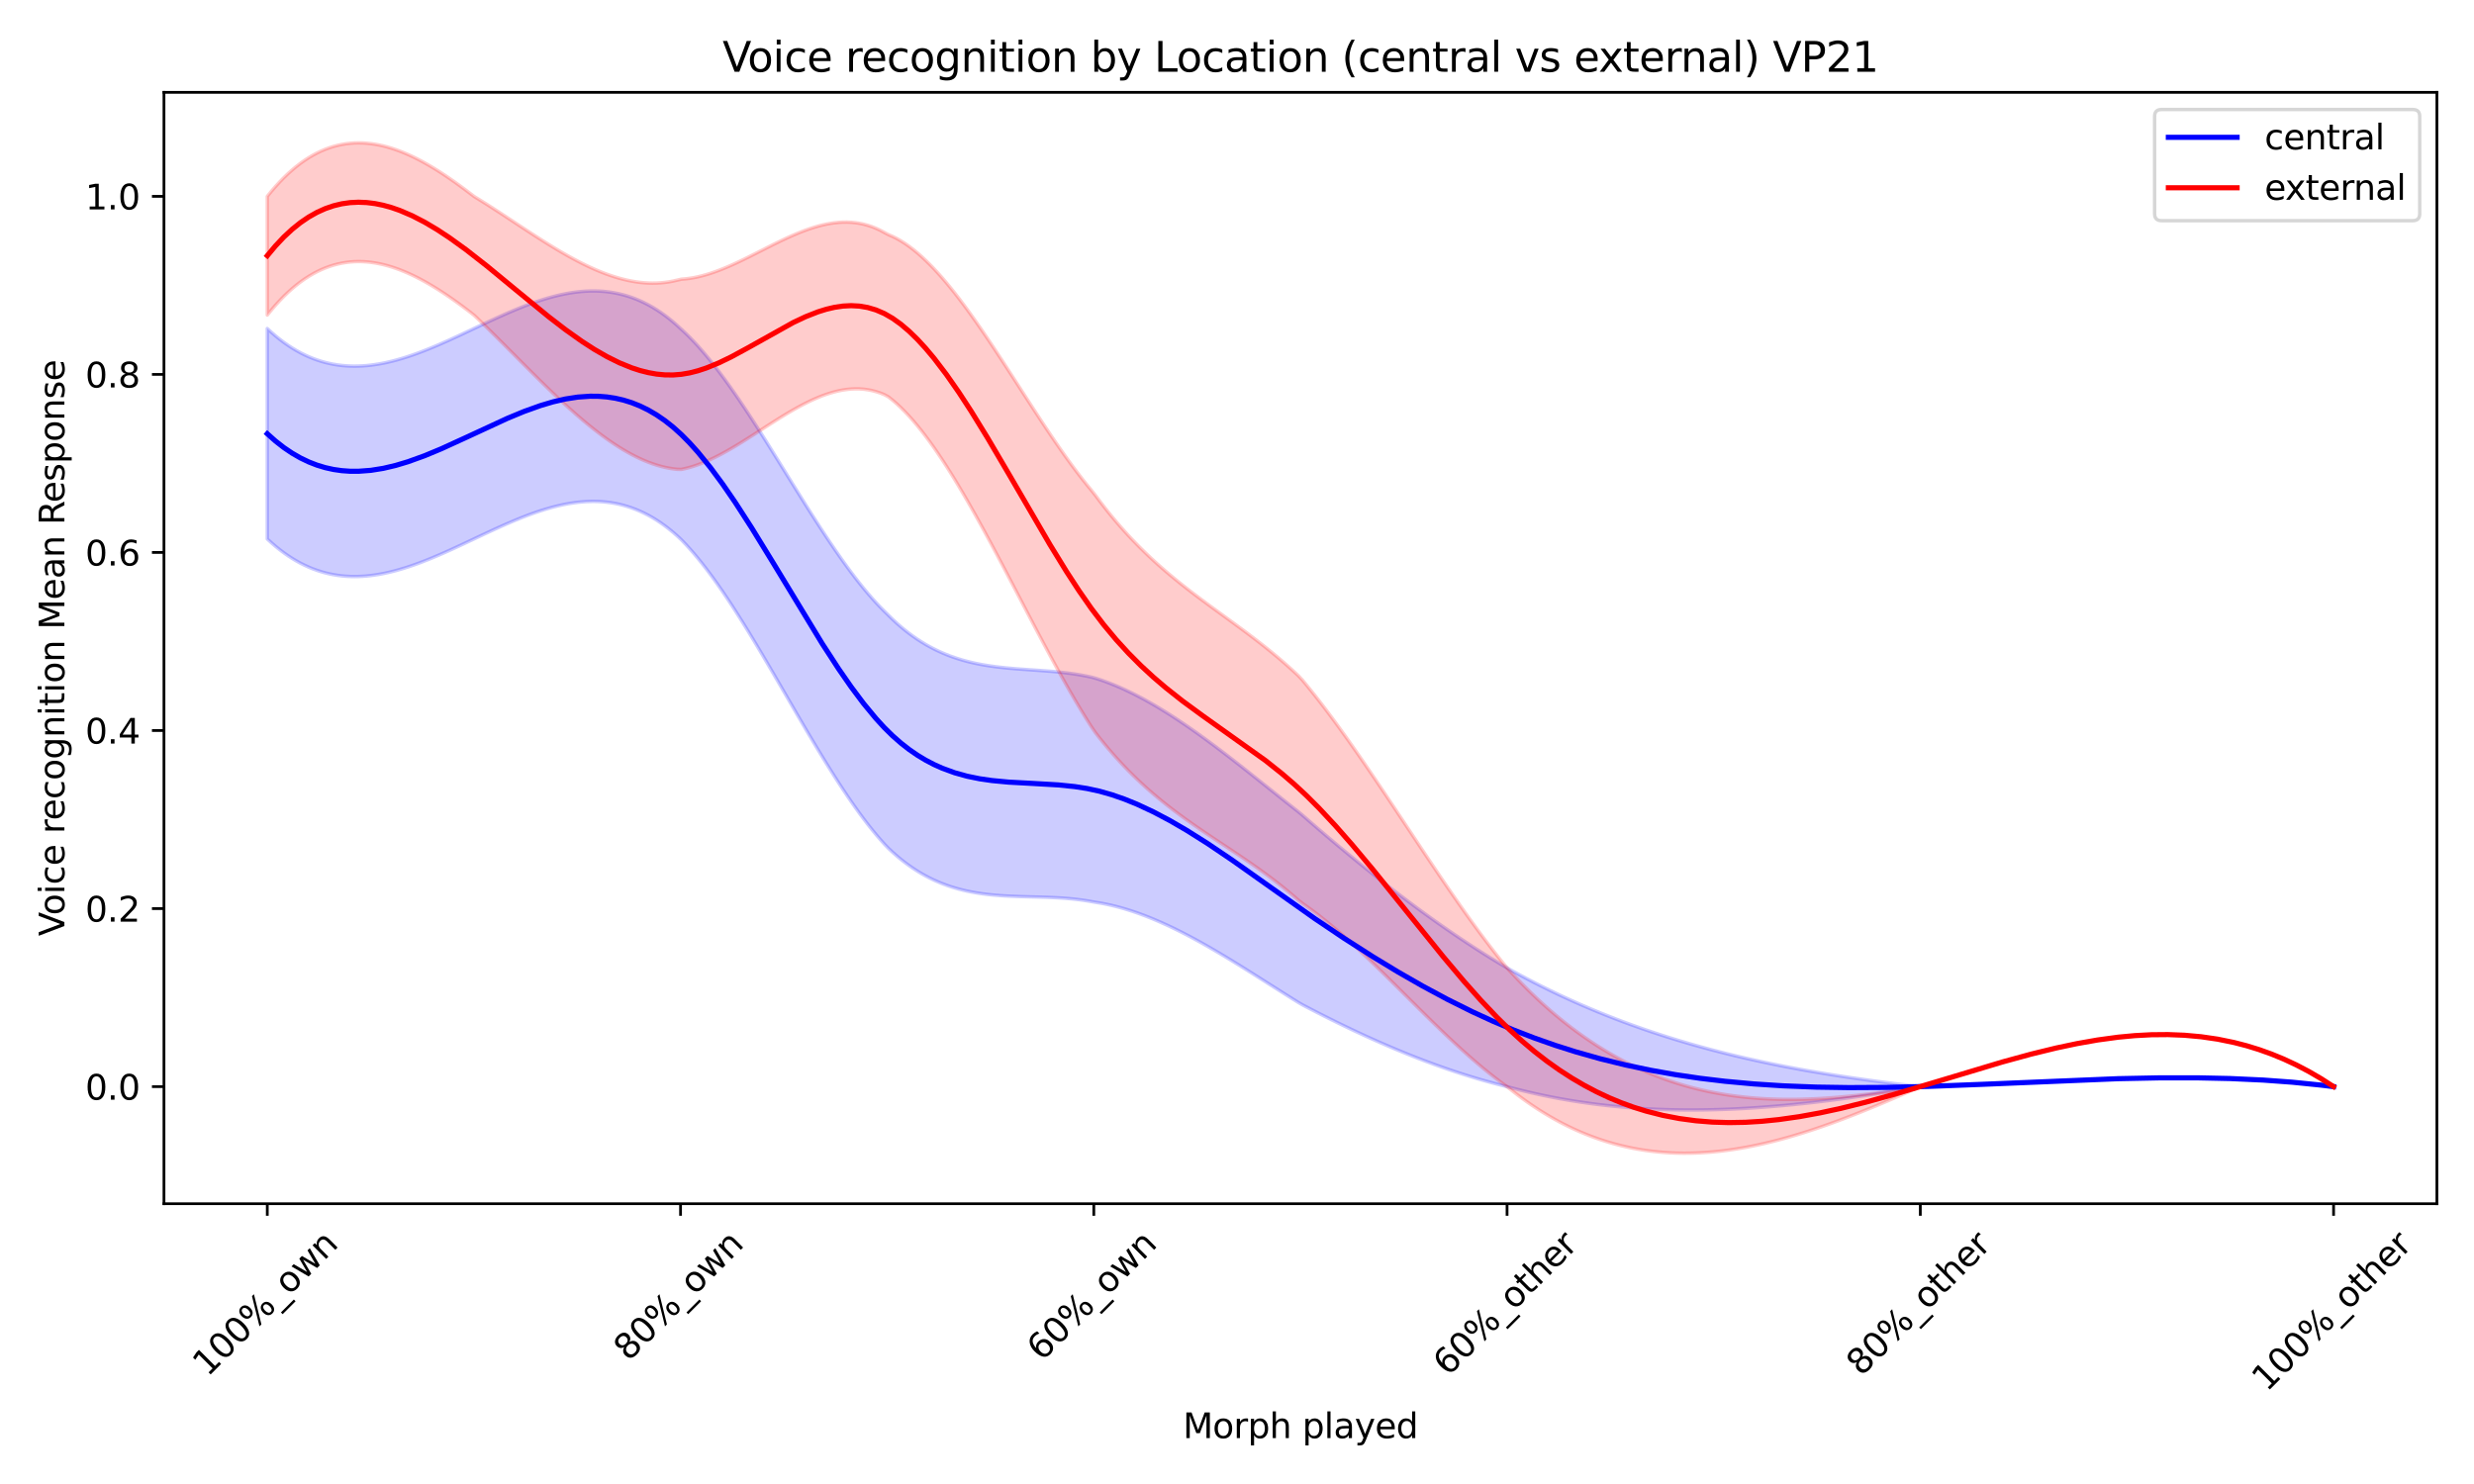 <?xml version="1.0" encoding="utf-8" standalone="no"?>
<!DOCTYPE svg PUBLIC "-//W3C//DTD SVG 1.1//EN"
  "http://www.w3.org/Graphics/SVG/1.1/DTD/svg11.dtd">
<svg xmlns:xlink="http://www.w3.org/1999/xlink" width="720pt" height="432pt" viewBox="0 0 720 432" xmlns="http://www.w3.org/2000/svg" version="1.1">
 <defs>
  <style type="text/css">*{stroke-linejoin: round; stroke-linecap: butt}</style>
 </defs>
 <g id="figure_1">
  <g id="patch_1">
   <path d="M 0 432 
L 720 432 
L 720 0 
L 0 0 
z
" style="fill: #ffffff"/>
  </g>
  <g id="axes_1">
   <g id="patch_2">
    <path d="M 47.72 350.41 
L 709.2 350.41 
L 709.2 26.88 
L 47.72 26.88 
z
" style="fill: #ffffff"/>
   </g>
   <g id="PolyCollection_1">
    <defs>
     <path id="md0f772a797" d="M 77.787 -336.362 
L 77.787 -275.1 
L 78.992 -273.995 
L 80.197 -272.957 
L 81.403 -271.985 
L 82.608 -271.077 
L 83.813 -270.232 
L 85.018 -269.449 
L 86.223 -268.726 
L 87.428 -268.062 
L 88.633 -267.455 
L 89.838 -266.905 
L 91.043 -266.409 
L 92.248 -265.967 
L 93.454 -265.576 
L 94.659 -265.237 
L 95.864 -264.946 
L 97.069 -264.704 
L 98.274 -264.508 
L 99.479 -264.357 
L 100.684 -264.25 
L 101.889 -264.185 
L 103.094 -264.161 
L 104.299 -264.178 
L 105.505 -264.232 
L 106.71 -264.323 
L 107.915 -264.45 
L 109.12 -264.611 
L 110.325 -264.805 
L 111.53 -265.03 
L 112.735 -265.285 
L 113.94 -265.569 
L 115.145 -265.88 
L 116.351 -266.217 
L 117.556 -266.579 
L 118.761 -266.964 
L 119.966 -267.371 
L 121.171 -267.798 
L 122.376 -268.244 
L 123.581 -268.708 
L 124.786 -269.189 
L 125.991 -269.684 
L 127.196 -270.193 
L 128.402 -270.714 
L 129.607 -271.246 
L 130.812 -271.787 
L 132.017 -272.337 
L 133.222 -272.893 
L 134.427 -273.454 
L 135.632 -274.02 
L 136.837 -274.588 
L 138.042 -275.157 
L 139.247 -275.727 
L 140.453 -276.294 
L 141.658 -276.859 
L 142.863 -277.42 
L 144.068 -277.975 
L 145.273 -278.523 
L 146.478 -279.062 
L 147.683 -279.592 
L 148.888 -280.111 
L 150.093 -280.617 
L 151.298 -281.11 
L 152.504 -281.587 
L 153.709 -282.047 
L 154.914 -282.49 
L 156.119 -282.913 
L 157.324 -283.316 
L 158.529 -283.696 
L 159.734 -284.053 
L 160.939 -284.385 
L 162.144 -284.691 
L 163.349 -284.969 
L 164.555 -285.219 
L 165.76 -285.438 
L 166.965 -285.625 
L 168.17 -285.779 
L 169.375 -285.899 
L 170.58 -285.983 
L 171.785 -286.03 
L 172.99 -286.038 
L 174.195 -286.006 
L 175.4 -285.933 
L 176.606 -285.817 
L 177.811 -285.658 
L 179.016 -285.452 
L 180.221 -285.2 
L 181.426 -284.9 
L 182.631 -284.55 
L 183.836 -284.15 
L 185.041 -283.697 
L 186.246 -283.19 
L 187.451 -282.629 
L 188.657 -282.011 
L 189.862 -281.335 
L 191.067 -280.6 
L 192.272 -279.804 
L 193.477 -278.947 
L 194.682 -278.026 
L 195.887 -277.041 
L 197.092 -275.99 
L 198.297 -274.858 
L 199.502 -273.606 
L 200.708 -272.288 
L 201.913 -270.908 
L 203.118 -269.467 
L 204.323 -267.97 
L 205.528 -266.418 
L 206.733 -264.815 
L 207.938 -263.162 
L 209.143 -261.463 
L 210.348 -259.72 
L 211.553 -257.936 
L 212.759 -256.114 
L 213.964 -254.256 
L 215.169 -252.365 
L 216.374 -250.444 
L 217.579 -248.495 
L 218.784 -246.521 
L 219.989 -244.525 
L 221.194 -242.51 
L 222.399 -240.477 
L 223.605 -238.431 
L 224.81 -236.373 
L 226.015 -234.307 
L 227.22 -232.234 
L 228.425 -230.158 
L 229.63 -228.081 
L 230.835 -226.007 
L 232.04 -223.937 
L 233.245 -221.874 
L 234.45 -219.821 
L 235.656 -217.781 
L 236.861 -215.757 
L 238.066 -213.751 
L 239.271 -211.766 
L 240.476 -209.804 
L 241.681 -207.868 
L 242.886 -205.961 
L 244.091 -204.086 
L 245.296 -202.245 
L 246.501 -200.442 
L 247.707 -198.677 
L 248.912 -196.956 
L 250.117 -195.279 
L 251.322 -193.65 
L 252.527 -192.071 
L 253.732 -190.546 
L 254.937 -189.076 
L 256.142 -187.665 
L 257.347 -186.315 
L 258.552 -185.056 
L 259.758 -183.927 
L 260.963 -182.861 
L 262.168 -181.856 
L 263.373 -180.911 
L 264.578 -180.024 
L 265.783 -179.192 
L 266.988 -178.415 
L 268.193 -177.689 
L 269.398 -177.014 
L 270.603 -176.386 
L 271.809 -175.806 
L 273.014 -175.269 
L 274.219 -174.776 
L 275.424 -174.323 
L 276.629 -173.909 
L 277.834 -173.532 
L 279.039 -173.19 
L 280.244 -172.882 
L 281.449 -172.605 
L 282.654 -172.357 
L 283.86 -172.137 
L 285.065 -171.943 
L 286.27 -171.772 
L 287.475 -171.623 
L 288.68 -171.495 
L 289.885 -171.385 
L 291.09 -171.291 
L 292.295 -171.211 
L 293.5 -171.144 
L 294.705 -171.088 
L 295.911 -171.041 
L 297.116 -171 
L 298.321 -170.965 
L 299.526 -170.932 
L 300.731 -170.901 
L 301.936 -170.87 
L 303.141 -170.836 
L 304.346 -170.797 
L 305.551 -170.752 
L 306.756 -170.7 
L 307.962 -170.637 
L 309.167 -170.562 
L 310.372 -170.474 
L 311.577 -170.37 
L 312.782 -170.248 
L 313.987 -170.107 
L 315.192 -169.945 
L 316.397 -169.76 
L 317.602 -169.549 
L 318.807 -169.342 
L 320.013 -169.15 
L 321.218 -168.932 
L 322.423 -168.686 
L 323.628 -168.416 
L 324.833 -168.12 
L 326.038 -167.799 
L 327.243 -167.455 
L 328.448 -167.087 
L 329.653 -166.697 
L 330.859 -166.285 
L 332.064 -165.852 
L 333.269 -165.399 
L 334.474 -164.925 
L 335.679 -164.432 
L 336.884 -163.921 
L 338.089 -163.392 
L 339.294 -162.845 
L 340.499 -162.282 
L 341.704 -161.703 
L 342.91 -161.109 
L 344.115 -160.5 
L 345.32 -159.877 
L 346.525 -159.24 
L 347.73 -158.592 
L 348.935 -157.931 
L 350.14 -157.258 
L 351.345 -156.575 
L 352.55 -155.882 
L 353.755 -155.18 
L 354.961 -154.469 
L 356.166 -153.75 
L 357.371 -153.023 
L 358.576 -152.29 
L 359.781 -151.55 
L 360.986 -150.805 
L 362.191 -150.056 
L 363.396 -149.302 
L 364.601 -148.545 
L 365.806 -147.785 
L 367.012 -147.023 
L 368.217 -146.259 
L 369.422 -145.494 
L 370.627 -144.73 
L 371.832 -143.966 
L 373.037 -143.202 
L 374.242 -142.441 
L 375.447 -141.682 
L 376.652 -140.927 
L 377.857 -140.175 
L 379.063 -139.482 
L 380.268 -138.849 
L 381.473 -138.221 
L 382.678 -137.598 
L 383.883 -136.98 
L 385.088 -136.367 
L 386.293 -135.76 
L 387.498 -135.157 
L 388.703 -134.56 
L 389.908 -133.969 
L 391.114 -133.383 
L 392.319 -132.803 
L 393.524 -132.228 
L 394.729 -131.66 
L 395.934 -131.097 
L 397.139 -130.54 
L 398.344 -129.989 
L 399.549 -129.445 
L 400.754 -128.907 
L 401.959 -128.375 
L 403.165 -127.849 
L 404.37 -127.33 
L 405.575 -126.818 
L 406.78 -126.312 
L 407.985 -125.813 
L 409.19 -125.321 
L 410.395 -124.836 
L 411.6 -124.358 
L 412.805 -123.887 
L 414.01 -123.423 
L 415.216 -122.966 
L 416.421 -122.517 
L 417.626 -122.075 
L 418.831 -121.641 
L 420.036 -121.215 
L 421.241 -120.796 
L 422.446 -120.385 
L 423.651 -119.982 
L 424.856 -119.587 
L 426.061 -119.2 
L 427.267 -118.821 
L 428.472 -118.45 
L 429.677 -118.088 
L 430.882 -117.734 
L 432.087 -117.388 
L 433.292 -117.051 
L 434.497 -116.723 
L 435.702 -116.403 
L 436.907 -116.093 
L 438.113 -115.791 
L 439.318 -115.477 
L 440.523 -115.157 
L 441.728 -114.846 
L 442.933 -114.544 
L 444.138 -114.251 
L 445.343 -113.967 
L 446.548 -113.691 
L 447.753 -113.424 
L 448.958 -113.165 
L 450.164 -112.915 
L 451.369 -112.673 
L 452.574 -112.439 
L 453.779 -112.214 
L 454.984 -111.996 
L 456.189 -111.787 
L 457.394 -111.585 
L 458.599 -111.392 
L 459.804 -111.206 
L 461.009 -111.028 
L 462.215 -110.858 
L 463.42 -110.695 
L 464.625 -110.54 
L 465.83 -110.393 
L 467.035 -110.252 
L 468.24 -110.119 
L 469.445 -109.994 
L 470.65 -109.875 
L 471.855 -109.764 
L 473.06 -109.659 
L 474.266 -109.562 
L 475.471 -109.471 
L 476.676 -109.387 
L 477.881 -109.31 
L 479.086 -109.24 
L 480.291 -109.176 
L 481.496 -109.118 
L 482.701 -109.067 
L 483.906 -109.023 
L 485.111 -108.985 
L 486.317 -108.953 
L 487.522 -108.927 
L 488.727 -108.907 
L 489.932 -108.893 
L 491.137 -108.885 
L 492.342 -108.883 
L 493.547 -108.886 
L 494.752 -108.896 
L 495.957 -108.911 
L 497.162 -108.931 
L 498.368 -108.957 
L 499.573 -108.989 
L 500.778 -109.026 
L 501.983 -109.068 
L 503.188 -109.115 
L 504.393 -109.167 
L 505.598 -109.225 
L 506.803 -109.287 
L 508.008 -109.354 
L 509.213 -109.426 
L 510.419 -109.503 
L 511.624 -109.585 
L 512.829 -109.671 
L 514.034 -109.761 
L 515.239 -109.857 
L 516.444 -109.956 
L 517.649 -110.06 
L 518.854 -110.168 
L 520.059 -110.28 
L 521.264 -110.396 
L 522.47 -110.517 
L 523.675 -110.641 
L 524.88 -110.769 
L 526.085 -110.901 
L 527.29 -111.037 
L 528.495 -111.176 
L 529.7 -111.319 
L 530.905 -111.465 
L 532.11 -111.615 
L 533.315 -111.768 
L 534.521 -111.925 
L 535.726 -112.084 
L 536.931 -112.247 
L 538.136 -112.413 
L 539.341 -112.582 
L 540.546 -112.754 
L 541.751 -112.928 
L 542.956 -113.106 
L 544.161 -113.286 
L 545.367 -113.468 
L 546.572 -113.654 
L 547.777 -113.842 
L 548.982 -114.032 
L 550.187 -114.224 
L 551.392 -114.419 
L 552.597 -114.616 
L 553.802 -114.815 
L 555.007 -115.016 
L 556.212 -115.219 
L 557.418 -115.424 
L 558.623 -115.631 
L 559.828 -115.701 
L 561.033 -115.738 
L 562.238 -115.777 
L 563.443 -115.817 
L 564.648 -115.859 
L 565.853 -115.902 
L 567.058 -115.946 
L 568.263 -115.992 
L 569.469 -116.039 
L 570.674 -116.087 
L 571.879 -116.136 
L 573.084 -116.186 
L 574.289 -116.236 
L 575.494 -116.288 
L 576.699 -116.34 
L 577.904 -116.393 
L 579.109 -116.446 
L 580.314 -116.5 
L 581.52 -116.555 
L 582.725 -116.61 
L 583.93 -116.665 
L 585.135 -116.72 
L 586.34 -116.775 
L 587.545 -116.831 
L 588.75 -116.886 
L 589.955 -116.942 
L 591.16 -116.997 
L 592.365 -117.052 
L 593.571 -117.107 
L 594.776 -117.161 
L 595.981 -117.215 
L 597.186 -117.268 
L 598.391 -117.321 
L 599.596 -117.373 
L 600.801 -117.424 
L 602.006 -117.475 
L 603.211 -117.525 
L 604.416 -117.573 
L 605.622 -117.621 
L 606.827 -117.668 
L 608.032 -117.713 
L 609.237 -117.757 
L 610.442 -117.8 
L 611.647 -117.841 
L 612.852 -117.881 
L 614.057 -117.92 
L 615.262 -117.957 
L 616.467 -117.992 
L 617.673 -118.025 
L 618.878 -118.057 
L 620.083 -118.086 
L 621.288 -118.114 
L 622.493 -118.139 
L 623.698 -118.163 
L 624.903 -118.184 
L 626.108 -118.203 
L 627.313 -118.22 
L 628.518 -118.234 
L 629.724 -118.245 
L 630.929 -118.255 
L 632.134 -118.261 
L 633.339 -118.265 
L 634.544 -118.266 
L 635.749 -118.264 
L 636.954 -118.259 
L 638.159 -118.251 
L 639.364 -118.24 
L 640.569 -118.226 
L 641.775 -118.209 
L 642.98 -118.188 
L 644.185 -118.164 
L 645.39 -118.137 
L 646.595 -118.106 
L 647.8 -118.071 
L 649.005 -118.033 
L 650.21 -117.991 
L 651.415 -117.946 
L 652.621 -117.896 
L 653.826 -117.842 
L 655.031 -117.785 
L 656.236 -117.723 
L 657.441 -117.657 
L 658.646 -117.587 
L 659.851 -117.512 
L 661.056 -117.434 
L 662.261 -117.35 
L 663.466 -117.262 
L 664.672 -117.17 
L 665.877 -117.073 
L 667.082 -116.971 
L 668.287 -116.864 
L 669.492 -116.752 
L 670.697 -116.635 
L 671.902 -116.514 
L 673.107 -116.387 
L 674.312 -116.255 
L 675.517 -116.117 
L 676.723 -115.975 
L 677.928 -115.826 
L 679.133 -115.673 
L 679.133 -115.673 
L 679.133 -115.673 
L 677.928 -115.826 
L 676.723 -115.975 
L 675.517 -116.117 
L 674.312 -116.255 
L 673.107 -116.387 
L 671.902 -116.514 
L 670.697 -116.635 
L 669.492 -116.752 
L 668.287 -116.864 
L 667.082 -116.971 
L 665.877 -117.073 
L 664.672 -117.17 
L 663.466 -117.262 
L 662.261 -117.35 
L 661.056 -117.434 
L 659.851 -117.512 
L 658.646 -117.587 
L 657.441 -117.657 
L 656.236 -117.723 
L 655.031 -117.785 
L 653.826 -117.842 
L 652.621 -117.896 
L 651.415 -117.946 
L 650.21 -117.991 
L 649.005 -118.033 
L 647.8 -118.071 
L 646.595 -118.106 
L 645.39 -118.137 
L 644.185 -118.164 
L 642.98 -118.188 
L 641.775 -118.209 
L 640.569 -118.226 
L 639.364 -118.24 
L 638.159 -118.251 
L 636.954 -118.259 
L 635.749 -118.264 
L 634.544 -118.266 
L 633.339 -118.265 
L 632.134 -118.261 
L 630.929 -118.255 
L 629.724 -118.245 
L 628.518 -118.234 
L 627.313 -118.22 
L 626.108 -118.203 
L 624.903 -118.184 
L 623.698 -118.163 
L 622.493 -118.139 
L 621.288 -118.114 
L 620.083 -118.086 
L 618.878 -118.057 
L 617.673 -118.025 
L 616.467 -117.992 
L 615.262 -117.957 
L 614.057 -117.92 
L 612.852 -117.881 
L 611.647 -117.841 
L 610.442 -117.8 
L 609.237 -117.757 
L 608.032 -117.713 
L 606.827 -117.668 
L 605.622 -117.621 
L 604.416 -117.573 
L 603.211 -117.525 
L 602.006 -117.475 
L 600.801 -117.424 
L 599.596 -117.373 
L 598.391 -117.321 
L 597.186 -117.268 
L 595.981 -117.215 
L 594.776 -117.161 
L 593.571 -117.107 
L 592.365 -117.052 
L 591.16 -116.997 
L 589.955 -116.942 
L 588.75 -116.886 
L 587.545 -116.831 
L 586.34 -116.775 
L 585.135 -116.72 
L 583.93 -116.665 
L 582.725 -116.61 
L 581.52 -116.555 
L 580.314 -116.5 
L 579.109 -116.446 
L 577.904 -116.393 
L 576.699 -116.34 
L 575.494 -116.288 
L 574.289 -116.236 
L 573.084 -116.186 
L 571.879 -116.136 
L 570.674 -116.087 
L 569.469 -116.039 
L 568.263 -115.992 
L 567.058 -115.946 
L 565.853 -115.902 
L 564.648 -115.859 
L 563.443 -115.817 
L 562.238 -115.777 
L 561.033 -115.738 
L 559.828 -115.701 
L 558.623 -115.7 
L 557.418 -115.84 
L 556.212 -115.981 
L 555.007 -116.124 
L 553.802 -116.269 
L 552.597 -116.417 
L 551.392 -116.566 
L 550.187 -116.717 
L 548.982 -116.871 
L 547.777 -117.027 
L 546.572 -117.186 
L 545.367 -117.347 
L 544.161 -117.51 
L 542.956 -117.676 
L 541.751 -117.845 
L 540.546 -118.017 
L 539.341 -118.191 
L 538.136 -118.368 
L 536.931 -118.549 
L 535.726 -118.732 
L 534.521 -118.919 
L 533.315 -119.109 
L 532.11 -119.302 
L 530.905 -119.498 
L 529.7 -119.698 
L 528.495 -119.901 
L 527.29 -120.108 
L 526.085 -120.319 
L 524.88 -120.533 
L 523.675 -120.751 
L 522.47 -120.973 
L 521.264 -121.199 
L 520.059 -121.429 
L 518.854 -121.663 
L 517.649 -121.902 
L 516.444 -122.144 
L 515.239 -122.391 
L 514.034 -122.642 
L 512.829 -122.898 
L 511.624 -123.158 
L 510.419 -123.423 
L 509.213 -123.692 
L 508.008 -123.966 
L 506.803 -124.245 
L 505.598 -124.529 
L 504.393 -124.818 
L 503.188 -125.112 
L 501.983 -125.411 
L 500.778 -125.715 
L 499.573 -126.025 
L 498.368 -126.339 
L 497.162 -126.66 
L 495.957 -126.985 
L 494.752 -127.317 
L 493.547 -127.653 
L 492.342 -127.996 
L 491.137 -128.344 
L 489.932 -128.699 
L 488.727 -129.059 
L 487.522 -129.425 
L 486.317 -129.797 
L 485.111 -130.175 
L 483.906 -130.56 
L 482.701 -130.951 
L 481.496 -131.348 
L 480.291 -131.751 
L 479.086 -132.162 
L 477.881 -132.578 
L 476.676 -133.002 
L 475.471 -133.432 
L 474.266 -133.869 
L 473.06 -134.312 
L 471.855 -134.763 
L 470.65 -135.221 
L 469.445 -135.686 
L 468.24 -136.158 
L 467.035 -136.637 
L 465.83 -137.123 
L 464.625 -137.617 
L 463.42 -138.119 
L 462.215 -138.628 
L 461.009 -139.144 
L 459.804 -139.668 
L 458.599 -140.2 
L 457.394 -140.74 
L 456.189 -141.288 
L 454.984 -141.843 
L 453.779 -142.407 
L 452.574 -142.979 
L 451.369 -143.559 
L 450.164 -144.147 
L 448.958 -144.743 
L 447.753 -145.348 
L 446.548 -145.962 
L 445.343 -146.584 
L 444.138 -147.215 
L 442.933 -147.854 
L 441.728 -148.502 
L 440.523 -149.159 
L 439.318 -149.825 
L 438.113 -150.514 
L 436.907 -151.234 
L 435.702 -151.963 
L 434.497 -152.7 
L 433.292 -153.446 
L 432.087 -154.201 
L 430.882 -154.965 
L 429.677 -155.737 
L 428.472 -156.517 
L 427.267 -157.306 
L 426.061 -158.103 
L 424.856 -158.908 
L 423.651 -159.721 
L 422.446 -160.542 
L 421.241 -161.371 
L 420.036 -162.208 
L 418.831 -163.052 
L 417.626 -163.904 
L 416.421 -164.764 
L 415.216 -165.631 
L 414.01 -166.506 
L 412.805 -167.387 
L 411.6 -168.276 
L 410.395 -169.172 
L 409.19 -170.076 
L 407.985 -170.986 
L 406.78 -171.903 
L 405.575 -172.826 
L 404.37 -173.757 
L 403.165 -174.694 
L 401.959 -175.637 
L 400.754 -176.587 
L 399.549 -177.543 
L 398.344 -178.506 
L 397.139 -179.474 
L 395.934 -180.449 
L 394.729 -181.43 
L 393.524 -182.417 
L 392.319 -183.409 
L 391.114 -184.407 
L 389.908 -185.411 
L 388.703 -186.421 
L 387.498 -187.435 
L 386.293 -188.456 
L 385.088 -189.481 
L 383.883 -190.512 
L 382.678 -191.548 
L 381.473 -192.589 
L 380.268 -193.635 
L 379.063 -194.686 
L 377.857 -195.687 
L 376.652 -196.637 
L 375.447 -197.591 
L 374.242 -198.548 
L 373.037 -199.507 
L 371.832 -200.469 
L 370.627 -201.431 
L 369.422 -202.394 
L 368.217 -203.357 
L 367.012 -204.319 
L 365.806 -205.279 
L 364.601 -206.237 
L 363.396 -207.193 
L 362.191 -208.145 
L 360.986 -209.093 
L 359.781 -210.036 
L 358.576 -210.974 
L 357.371 -211.905 
L 356.166 -212.83 
L 354.961 -213.747 
L 353.755 -214.657 
L 352.55 -215.557 
L 351.345 -216.449 
L 350.14 -217.33 
L 348.935 -218.2 
L 347.73 -219.059 
L 346.525 -219.907 
L 345.32 -220.741 
L 344.115 -221.562 
L 342.91 -222.37 
L 341.704 -223.162 
L 340.499 -223.939 
L 339.294 -224.701 
L 338.089 -225.446 
L 336.884 -226.173 
L 335.679 -226.883 
L 334.474 -227.574 
L 333.269 -228.245 
L 332.064 -228.897 
L 330.859 -229.529 
L 329.653 -230.139 
L 328.448 -230.727 
L 327.243 -231.293 
L 326.038 -231.835 
L 324.833 -232.354 
L 323.628 -232.848 
L 322.423 -233.317 
L 321.218 -233.761 
L 320.013 -234.177 
L 318.807 -234.567 
L 317.602 -234.885 
L 316.397 -235.147 
L 315.192 -235.383 
L 313.987 -235.597 
L 312.782 -235.789 
L 311.577 -235.962 
L 310.372 -236.118 
L 309.167 -236.257 
L 307.962 -236.383 
L 306.756 -236.497 
L 305.551 -236.601 
L 304.346 -236.697 
L 303.141 -236.787 
L 301.936 -236.873 
L 300.731 -236.956 
L 299.526 -237.038 
L 298.321 -237.122 
L 297.116 -237.208 
L 295.911 -237.3 
L 294.705 -237.399 
L 293.5 -237.507 
L 292.295 -237.625 
L 291.09 -237.756 
L 289.885 -237.901 
L 288.68 -238.063 
L 287.475 -238.243 
L 286.27 -238.442 
L 285.065 -238.664 
L 283.86 -238.91 
L 282.654 -239.182 
L 281.449 -239.481 
L 280.244 -239.809 
L 279.039 -240.169 
L 277.834 -240.562 
L 276.629 -240.99 
L 275.424 -241.456 
L 274.219 -241.96 
L 273.014 -242.505 
L 271.809 -243.092 
L 270.603 -243.724 
L 269.398 -244.403 
L 268.193 -245.13 
L 266.988 -245.907 
L 265.783 -246.736 
L 264.578 -247.618 
L 263.373 -248.557 
L 262.168 -249.553 
L 260.963 -250.609 
L 259.758 -251.727 
L 258.552 -252.907 
L 257.347 -254.089 
L 256.142 -255.306 
L 254.937 -256.585 
L 253.732 -257.923 
L 252.527 -259.316 
L 251.322 -260.762 
L 250.117 -262.259 
L 248.912 -263.803 
L 247.707 -265.392 
L 246.501 -267.024 
L 245.296 -268.696 
L 244.091 -270.404 
L 242.886 -272.147 
L 241.681 -273.921 
L 240.476 -275.725 
L 239.271 -277.554 
L 238.066 -279.407 
L 236.861 -281.281 
L 235.656 -283.173 
L 234.45 -285.08 
L 233.245 -287.001 
L 232.04 -288.931 
L 230.835 -290.868 
L 229.63 -292.811 
L 228.425 -294.755 
L 227.22 -296.699 
L 226.015 -298.639 
L 224.81 -300.573 
L 223.605 -302.499 
L 222.399 -304.413 
L 221.194 -306.313 
L 219.989 -308.196 
L 218.784 -310.059 
L 217.579 -311.901 
L 216.374 -313.717 
L 215.169 -315.506 
L 213.964 -317.264 
L 212.759 -318.99 
L 211.553 -320.68 
L 210.348 -322.331 
L 209.143 -323.942 
L 207.938 -325.509 
L 206.733 -327.029 
L 205.528 -328.5 
L 204.323 -329.92 
L 203.118 -331.285 
L 201.913 -332.592 
L 200.708 -333.84 
L 199.502 -335.026 
L 198.297 -336.146 
L 197.092 -337.251 
L 195.887 -338.303 
L 194.682 -339.288 
L 193.477 -340.208 
L 192.272 -341.066 
L 191.067 -341.861 
L 189.862 -342.596 
L 188.657 -343.272 
L 187.451 -343.89 
L 186.246 -344.452 
L 185.041 -344.958 
L 183.836 -345.411 
L 182.631 -345.812 
L 181.426 -346.161 
L 180.221 -346.462 
L 179.016 -346.714 
L 177.811 -346.919 
L 176.606 -347.079 
L 175.4 -347.194 
L 174.195 -347.267 
L 172.99 -347.299 
L 171.785 -347.291 
L 170.58 -347.244 
L 169.375 -347.16 
L 168.17 -347.04 
L 166.965 -346.886 
L 165.76 -346.699 
L 164.555 -346.48 
L 163.349 -346.231 
L 162.144 -345.952 
L 160.939 -345.646 
L 159.734 -345.314 
L 158.529 -344.957 
L 157.324 -344.577 
L 156.119 -344.174 
L 154.914 -343.751 
L 153.709 -343.309 
L 152.504 -342.848 
L 151.298 -342.371 
L 150.093 -341.879 
L 148.888 -341.372 
L 147.683 -340.854 
L 146.478 -340.324 
L 145.273 -339.784 
L 144.068 -339.236 
L 142.863 -338.681 
L 141.658 -338.121 
L 140.453 -337.556 
L 139.247 -336.988 
L 138.042 -336.419 
L 136.837 -335.849 
L 135.632 -335.281 
L 134.427 -334.716 
L 133.222 -334.154 
L 132.017 -333.598 
L 130.812 -333.048 
L 129.607 -332.507 
L 128.402 -331.975 
L 127.196 -331.454 
L 125.991 -330.945 
L 124.786 -330.45 
L 123.581 -329.97 
L 122.376 -329.506 
L 121.171 -329.059 
L 119.966 -328.632 
L 118.761 -328.225 
L 117.556 -327.84 
L 116.351 -327.479 
L 115.145 -327.141 
L 113.94 -326.83 
L 112.735 -326.546 
L 111.53 -326.291 
L 110.325 -326.066 
L 109.12 -325.872 
L 107.915 -325.711 
L 106.71 -325.584 
L 105.505 -325.493 
L 104.299 -325.439 
L 103.094 -325.423 
L 101.889 -325.446 
L 100.684 -325.511 
L 99.479 -325.618 
L 98.274 -325.769 
L 97.069 -325.965 
L 95.864 -326.208 
L 94.659 -326.498 
L 93.454 -326.838 
L 92.248 -327.228 
L 91.043 -327.67 
L 89.838 -328.166 
L 88.633 -328.717 
L 87.428 -329.323 
L 86.223 -329.987 
L 85.018 -330.71 
L 83.813 -331.494 
L 82.608 -332.339 
L 81.403 -333.246 
L 80.197 -334.219 
L 78.992 -335.257 
L 77.787 -336.362 
z
" style="stroke: #0000ff; stroke-opacity: 0.2"/>
    </defs>
    <g clip-path="url(#p16a626f3d9)">
     <use xlink:href="#md0f772a797" x="0" y="432" style="fill: #0000ff; fill-opacity: 0.2; stroke: #0000ff; stroke-opacity: 0.2"/>
    </g>
   </g>
   <g id="PolyCollection_2">
    <defs>
     <path id="m846e4431ed" d="M 77.787 -374.843 
L 77.787 -340.287 
L 78.992 -341.771 
L 80.197 -343.171 
L 81.403 -344.49 
L 82.608 -345.728 
L 83.813 -346.886 
L 85.018 -347.967 
L 86.223 -348.972 
L 87.428 -349.902 
L 88.633 -350.759 
L 89.838 -351.543 
L 91.043 -352.257 
L 92.248 -352.902 
L 93.454 -353.479 
L 94.659 -353.99 
L 95.864 -354.435 
L 97.069 -354.818 
L 98.274 -355.138 
L 99.479 -355.398 
L 100.684 -355.598 
L 101.889 -355.741 
L 103.094 -355.827 
L 104.299 -355.858 
L 105.505 -355.836 
L 106.71 -355.761 
L 107.915 -355.636 
L 109.12 -355.462 
L 110.325 -355.24 
L 111.53 -354.971 
L 112.735 -354.658 
L 113.94 -354.301 
L 115.145 -353.901 
L 116.351 -353.461 
L 117.556 -352.982 
L 118.761 -352.464 
L 119.966 -351.911 
L 121.171 -351.322 
L 122.376 -350.699 
L 123.581 -350.045 
L 124.786 -349.359 
L 125.991 -348.644 
L 127.196 -347.902 
L 128.402 -347.132 
L 129.607 -346.338 
L 130.812 -345.52 
L 132.017 -344.679 
L 133.222 -343.818 
L 134.427 -342.938 
L 135.632 -342.039 
L 136.837 -341.124 
L 138.042 -340.173 
L 139.247 -339.019 
L 140.453 -337.854 
L 141.658 -336.678 
L 142.863 -335.492 
L 144.068 -334.298 
L 145.273 -333.098 
L 146.478 -331.892 
L 147.683 -330.683 
L 148.888 -329.471 
L 150.093 -328.258 
L 151.298 -327.046 
L 152.504 -325.835 
L 153.709 -324.628 
L 154.914 -323.426 
L 156.119 -322.23 
L 157.324 -321.041 
L 158.529 -319.862 
L 159.734 -318.693 
L 160.939 -317.535 
L 162.144 -316.391 
L 163.349 -315.262 
L 164.555 -314.149 
L 165.76 -313.053 
L 166.965 -311.976 
L 168.17 -310.92 
L 169.375 -309.886 
L 170.58 -308.874 
L 171.785 -307.887 
L 172.99 -306.927 
L 174.195 -305.994 
L 175.4 -305.089 
L 176.606 -304.215 
L 177.811 -303.373 
L 179.016 -302.564 
L 180.221 -301.79 
L 181.426 -301.051 
L 182.631 -300.35 
L 183.836 -299.688 
L 185.041 -299.066 
L 186.246 -298.486 
L 187.451 -297.949 
L 188.657 -297.457 
L 189.862 -297.01 
L 191.067 -296.611 
L 192.272 -296.26 
L 193.477 -295.96 
L 194.682 -295.712 
L 195.887 -295.516 
L 197.092 -295.375 
L 198.297 -295.349 
L 199.502 -295.612 
L 200.708 -295.929 
L 201.913 -296.296 
L 203.118 -296.711 
L 204.323 -297.171 
L 205.528 -297.673 
L 206.733 -298.213 
L 207.938 -298.79 
L 209.143 -299.399 
L 210.348 -300.039 
L 211.553 -300.705 
L 212.759 -301.396 
L 213.964 -302.108 
L 215.169 -302.838 
L 216.374 -303.584 
L 217.579 -304.342 
L 218.784 -305.109 
L 219.989 -305.883 
L 221.194 -306.661 
L 222.399 -307.44 
L 223.605 -308.216 
L 224.81 -308.987 
L 226.015 -309.75 
L 227.22 -310.502 
L 228.425 -311.24 
L 229.63 -311.961 
L 230.835 -312.662 
L 232.04 -313.34 
L 233.245 -313.993 
L 234.45 -314.617 
L 235.656 -315.209 
L 236.861 -315.767 
L 238.066 -316.288 
L 239.271 -316.768 
L 240.476 -317.205 
L 241.681 -317.595 
L 242.886 -317.937 
L 244.091 -318.226 
L 245.296 -318.46 
L 246.501 -318.636 
L 247.707 -318.751 
L 248.912 -318.803 
L 250.117 -318.787 
L 251.322 -318.702 
L 252.527 -318.544 
L 253.732 -318.311 
L 254.937 -317.999 
L 256.142 -317.605 
L 257.347 -317.127 
L 258.552 -316.471 
L 259.758 -315.514 
L 260.963 -314.47 
L 262.168 -313.344 
L 263.373 -312.138 
L 264.578 -310.855 
L 265.783 -309.497 
L 266.988 -308.067 
L 268.193 -306.568 
L 269.398 -305.003 
L 270.603 -303.375 
L 271.809 -301.687 
L 273.014 -299.941 
L 274.219 -298.14 
L 275.424 -296.287 
L 276.629 -294.384 
L 277.834 -292.436 
L 279.039 -290.443 
L 280.244 -288.41 
L 281.449 -286.339 
L 282.654 -284.233 
L 283.86 -282.094 
L 285.065 -279.925 
L 286.27 -277.73 
L 287.475 -275.511 
L 288.68 -273.271 
L 289.885 -271.013 
L 291.09 -268.738 
L 292.295 -266.452 
L 293.5 -264.155 
L 294.705 -261.851 
L 295.911 -259.543 
L 297.116 -257.233 
L 298.321 -254.925 
L 299.526 -252.621 
L 300.731 -250.323 
L 301.936 -248.036 
L 303.141 -245.761 
L 304.346 -243.501 
L 305.551 -241.259 
L 306.756 -239.039 
L 307.962 -236.842 
L 309.167 -234.672 
L 310.372 -232.531 
L 311.577 -230.422 
L 312.782 -228.349 
L 313.987 -226.313 
L 315.192 -224.318 
L 316.397 -222.366 
L 317.602 -220.461 
L 318.807 -218.708 
L 320.013 -217.16 
L 321.218 -215.661 
L 322.423 -214.208 
L 323.628 -212.801 
L 324.833 -211.438 
L 326.038 -210.116 
L 327.243 -208.835 
L 328.448 -207.592 
L 329.653 -206.386 
L 330.859 -205.216 
L 332.064 -204.08 
L 333.269 -202.976 
L 334.474 -201.903 
L 335.679 -200.859 
L 336.884 -199.842 
L 338.089 -198.85 
L 339.294 -197.883 
L 340.499 -196.938 
L 341.704 -196.015 
L 342.91 -195.11 
L 344.115 -194.223 
L 345.32 -193.352 
L 346.525 -192.496 
L 347.73 -191.652 
L 348.935 -190.819 
L 350.14 -189.996 
L 351.345 -189.18 
L 352.55 -188.371 
L 353.755 -187.567 
L 354.961 -186.765 
L 356.166 -185.965 
L 357.371 -185.165 
L 358.576 -184.362 
L 359.781 -183.557 
L 360.986 -182.746 
L 362.191 -181.928 
L 363.396 -181.102 
L 364.601 -180.266 
L 365.806 -179.419 
L 367.012 -178.558 
L 368.217 -177.683 
L 369.422 -176.79 
L 370.627 -175.88 
L 371.832 -174.95 
L 373.037 -173.999 
L 374.242 -173.025 
L 375.447 -172.026 
L 376.652 -171.001 
L 377.857 -169.948 
L 379.063 -169.001 
L 380.268 -168.158 
L 381.473 -167.288 
L 382.678 -166.39 
L 383.883 -165.466 
L 385.088 -164.517 
L 386.293 -163.544 
L 387.498 -162.549 
L 388.703 -161.532 
L 389.908 -160.495 
L 391.114 -159.44 
L 392.319 -158.366 
L 393.524 -157.275 
L 394.729 -156.169 
L 395.934 -155.049 
L 397.139 -153.915 
L 398.344 -152.77 
L 399.549 -151.614 
L 400.754 -150.448 
L 401.959 -149.274 
L 403.165 -148.093 
L 404.37 -146.905 
L 405.575 -145.713 
L 406.78 -144.517 
L 407.985 -143.319 
L 409.19 -142.119 
L 410.395 -140.919 
L 411.6 -139.721 
L 412.805 -138.524 
L 414.01 -137.331 
L 415.216 -136.143 
L 416.421 -134.96 
L 417.626 -133.785 
L 418.831 -132.617 
L 420.036 -131.459 
L 421.241 -130.312 
L 422.446 -129.176 
L 423.651 -128.053 
L 424.856 -126.944 
L 426.061 -125.851 
L 427.267 -124.774 
L 428.472 -123.714 
L 429.677 -122.674 
L 430.882 -121.653 
L 432.087 -120.653 
L 433.292 -119.676 
L 434.497 -118.723 
L 435.702 -117.794 
L 436.907 -116.891 
L 438.113 -116.015 
L 439.318 -115.087 
L 440.523 -114.133 
L 441.728 -113.207 
L 442.933 -112.309 
L 444.138 -111.44 
L 445.343 -110.597 
L 446.548 -109.782 
L 447.753 -108.994 
L 448.958 -108.233 
L 450.164 -107.498 
L 451.369 -106.789 
L 452.574 -106.106 
L 453.779 -105.449 
L 454.984 -104.817 
L 456.189 -104.21 
L 457.394 -103.628 
L 458.599 -103.07 
L 459.804 -102.537 
L 461.009 -102.027 
L 462.215 -101.542 
L 463.42 -101.08 
L 464.625 -100.641 
L 465.83 -100.224 
L 467.035 -99.831 
L 468.24 -99.46 
L 469.445 -99.111 
L 470.65 -98.784 
L 471.855 -98.478 
L 473.06 -98.194 
L 474.266 -97.931 
L 475.471 -97.688 
L 476.676 -97.466 
L 477.881 -97.264 
L 479.086 -97.082 
L 480.291 -96.92 
L 481.496 -96.777 
L 482.701 -96.653 
L 483.906 -96.548 
L 485.111 -96.462 
L 486.317 -96.394 
L 487.522 -96.343 
L 488.727 -96.311 
L 489.932 -96.296 
L 491.137 -96.299 
L 492.342 -96.318 
L 493.547 -96.354 
L 494.752 -96.407 
L 495.957 -96.475 
L 497.162 -96.56 
L 498.368 -96.66 
L 499.573 -96.775 
L 500.778 -96.906 
L 501.983 -97.051 
L 503.188 -97.211 
L 504.393 -97.385 
L 505.598 -97.573 
L 506.803 -97.774 
L 508.008 -97.989 
L 509.213 -98.218 
L 510.419 -98.459 
L 511.624 -98.712 
L 512.829 -98.979 
L 514.034 -99.257 
L 515.239 -99.547 
L 516.444 -99.848 
L 517.649 -100.161 
L 518.854 -100.485 
L 520.059 -100.819 
L 521.264 -101.164 
L 522.47 -101.52 
L 523.675 -101.885 
L 524.88 -102.259 
L 526.085 -102.643 
L 527.29 -103.036 
L 528.495 -103.438 
L 529.7 -103.849 
L 530.905 -104.268 
L 532.11 -104.695 
L 533.315 -105.129 
L 534.521 -105.571 
L 535.726 -106.021 
L 536.931 -106.477 
L 538.136 -106.94 
L 539.341 -107.409 
L 540.546 -107.884 
L 541.751 -108.366 
L 542.956 -108.852 
L 544.161 -109.345 
L 545.367 -109.842 
L 546.572 -110.344 
L 547.777 -110.85 
L 548.982 -111.361 
L 550.187 -111.875 
L 551.392 -112.394 
L 552.597 -112.915 
L 553.802 -113.44 
L 555.007 -113.968 
L 556.212 -114.498 
L 557.418 -115.031 
L 558.623 -115.566 
L 559.828 -115.964 
L 561.033 -116.328 
L 562.238 -116.695 
L 563.443 -117.062 
L 564.648 -117.429 
L 565.853 -117.798 
L 567.058 -118.166 
L 568.263 -118.534 
L 569.469 -118.902 
L 570.674 -119.27 
L 571.879 -119.636 
L 573.084 -120.001 
L 574.289 -120.365 
L 575.494 -120.727 
L 576.699 -121.087 
L 577.904 -121.445 
L 579.109 -121.8 
L 580.314 -122.152 
L 581.52 -122.501 
L 582.725 -122.847 
L 583.93 -123.19 
L 585.135 -123.528 
L 586.34 -123.862 
L 587.545 -124.192 
L 588.75 -124.517 
L 589.955 -124.837 
L 591.16 -125.152 
L 592.365 -125.461 
L 593.571 -125.765 
L 594.776 -126.062 
L 595.981 -126.354 
L 597.186 -126.638 
L 598.391 -126.916 
L 599.596 -127.186 
L 600.801 -127.449 
L 602.006 -127.705 
L 603.211 -127.952 
L 604.416 -128.191 
L 605.622 -128.422 
L 606.827 -128.644 
L 608.032 -128.857 
L 609.237 -129.061 
L 610.442 -129.255 
L 611.647 -129.439 
L 612.852 -129.613 
L 614.057 -129.777 
L 615.262 -129.93 
L 616.467 -130.072 
L 617.673 -130.202 
L 618.878 -130.322 
L 620.083 -130.429 
L 621.288 -130.525 
L 622.493 -130.608 
L 623.698 -130.679 
L 624.903 -130.737 
L 626.108 -130.782 
L 627.313 -130.813 
L 628.518 -130.831 
L 629.724 -130.835 
L 630.929 -130.825 
L 632.134 -130.8 
L 633.339 -130.76 
L 634.544 -130.706 
L 635.749 -130.636 
L 636.954 -130.551 
L 638.159 -130.45 
L 639.364 -130.333 
L 640.569 -130.199 
L 641.775 -130.049 
L 642.98 -129.882 
L 644.185 -129.698 
L 645.39 -129.496 
L 646.595 -129.277 
L 647.8 -129.039 
L 649.005 -128.784 
L 650.21 -128.51 
L 651.415 -128.217 
L 652.621 -127.905 
L 653.826 -127.574 
L 655.031 -127.223 
L 656.236 -126.852 
L 657.441 -126.461 
L 658.646 -126.05 
L 659.851 -125.618 
L 661.056 -125.165 
L 662.261 -124.691 
L 663.466 -124.195 
L 664.672 -123.678 
L 665.877 -123.138 
L 667.082 -122.577 
L 668.287 -121.992 
L 669.492 -121.385 
L 670.697 -120.755 
L 671.902 -120.101 
L 673.107 -119.424 
L 674.312 -118.723 
L 675.517 -117.997 
L 676.723 -117.247 
L 677.928 -116.472 
L 679.133 -115.673 
L 679.133 -115.673 
L 679.133 -115.673 
L 677.928 -116.472 
L 676.723 -117.247 
L 675.517 -117.997 
L 674.312 -118.723 
L 673.107 -119.424 
L 671.902 -120.101 
L 670.697 -120.755 
L 669.492 -121.385 
L 668.287 -121.992 
L 667.082 -122.577 
L 665.877 -123.138 
L 664.672 -123.678 
L 663.466 -124.195 
L 662.261 -124.691 
L 661.056 -125.165 
L 659.851 -125.618 
L 658.646 -126.05 
L 657.441 -126.461 
L 656.236 -126.852 
L 655.031 -127.223 
L 653.826 -127.574 
L 652.621 -127.905 
L 651.415 -128.217 
L 650.21 -128.51 
L 649.005 -128.784 
L 647.8 -129.039 
L 646.595 -129.277 
L 645.39 -129.496 
L 644.185 -129.698 
L 642.98 -129.882 
L 641.775 -130.049 
L 640.569 -130.199 
L 639.364 -130.333 
L 638.159 -130.45 
L 636.954 -130.551 
L 635.749 -130.636 
L 634.544 -130.706 
L 633.339 -130.76 
L 632.134 -130.8 
L 630.929 -130.825 
L 629.724 -130.835 
L 628.518 -130.831 
L 627.313 -130.813 
L 626.108 -130.782 
L 624.903 -130.737 
L 623.698 -130.679 
L 622.493 -130.608 
L 621.288 -130.525 
L 620.083 -130.429 
L 618.878 -130.322 
L 617.673 -130.202 
L 616.467 -130.072 
L 615.262 -129.93 
L 614.057 -129.777 
L 612.852 -129.613 
L 611.647 -129.439 
L 610.442 -129.255 
L 609.237 -129.061 
L 608.032 -128.857 
L 606.827 -128.644 
L 605.622 -128.422 
L 604.416 -128.191 
L 603.211 -127.952 
L 602.006 -127.705 
L 600.801 -127.449 
L 599.596 -127.186 
L 598.391 -126.916 
L 597.186 -126.638 
L 595.981 -126.354 
L 594.776 -126.062 
L 593.571 -125.765 
L 592.365 -125.461 
L 591.16 -125.152 
L 589.955 -124.837 
L 588.75 -124.517 
L 587.545 -124.192 
L 586.34 -123.862 
L 585.135 -123.528 
L 583.93 -123.19 
L 582.725 -122.847 
L 581.52 -122.501 
L 580.314 -122.152 
L 579.109 -121.8 
L 577.904 -121.445 
L 576.699 -121.087 
L 575.494 -120.727 
L 574.289 -120.365 
L 573.084 -120.001 
L 571.879 -119.636 
L 570.674 -119.27 
L 569.469 -118.902 
L 568.263 -118.534 
L 567.058 -118.166 
L 565.853 -117.798 
L 564.648 -117.429 
L 563.443 -117.062 
L 562.238 -116.695 
L 561.033 -116.328 
L 559.828 -115.964 
L 558.623 -115.635 
L 557.418 -115.446 
L 556.212 -115.26 
L 555.007 -115.076 
L 553.802 -114.894 
L 552.597 -114.716 
L 551.392 -114.54 
L 550.187 -114.368 
L 548.982 -114.2 
L 547.777 -114.036 
L 546.572 -113.875 
L 545.367 -113.72 
L 544.161 -113.569 
L 542.956 -113.423 
L 541.751 -113.282 
L 540.546 -113.147 
L 539.341 -113.018 
L 538.136 -112.895 
L 536.931 -112.779 
L 535.726 -112.669 
L 534.521 -112.566 
L 533.315 -112.47 
L 532.11 -112.382 
L 530.905 -112.301 
L 529.7 -112.228 
L 528.495 -112.164 
L 527.29 -112.108 
L 526.085 -112.061 
L 524.88 -112.024 
L 523.675 -111.995 
L 522.47 -111.976 
L 521.264 -111.967 
L 520.059 -111.969 
L 518.854 -111.98 
L 517.649 -112.003 
L 516.444 -112.036 
L 515.239 -112.081 
L 514.034 -112.137 
L 512.829 -112.205 
L 511.624 -112.286 
L 510.419 -112.378 
L 509.213 -112.483 
L 508.008 -112.601 
L 506.803 -112.732 
L 505.598 -112.877 
L 504.393 -113.035 
L 503.188 -113.208 
L 501.983 -113.394 
L 500.778 -113.595 
L 499.573 -113.811 
L 498.368 -114.042 
L 497.162 -114.288 
L 495.957 -114.55 
L 494.752 -114.827 
L 493.547 -115.121 
L 492.342 -115.431 
L 491.137 -115.758 
L 489.932 -116.102 
L 488.727 -116.463 
L 487.522 -116.842 
L 486.317 -117.238 
L 485.111 -117.652 
L 483.906 -118.085 
L 482.701 -118.536 
L 481.496 -119.006 
L 480.291 -119.495 
L 479.086 -120.004 
L 477.881 -120.532 
L 476.676 -121.08 
L 475.471 -121.649 
L 474.266 -122.238 
L 473.06 -122.847 
L 471.855 -123.478 
L 470.65 -124.13 
L 469.445 -124.803 
L 468.24 -125.498 
L 467.035 -126.216 
L 465.83 -126.955 
L 464.625 -127.718 
L 463.42 -128.503 
L 462.215 -129.311 
L 461.009 -130.143 
L 459.804 -130.999 
L 458.599 -131.878 
L 457.394 -132.782 
L 456.189 -133.71 
L 454.984 -134.664 
L 453.779 -135.642 
L 452.574 -136.645 
L 451.369 -137.675 
L 450.164 -138.73 
L 448.958 -139.811 
L 447.753 -140.919 
L 446.548 -142.053 
L 445.343 -143.214 
L 444.138 -144.403 
L 442.933 -145.619 
L 441.728 -146.863 
L 440.523 -148.135 
L 439.318 -149.435 
L 438.113 -150.818 
L 436.907 -152.31 
L 435.702 -153.829 
L 434.497 -155.374 
L 433.292 -156.944 
L 432.087 -158.537 
L 430.882 -160.153 
L 429.677 -161.79 
L 428.472 -163.446 
L 427.267 -165.122 
L 426.061 -166.815 
L 424.856 -168.525 
L 423.651 -170.25 
L 422.446 -171.989 
L 421.241 -173.741 
L 420.036 -175.505 
L 418.831 -177.279 
L 417.626 -179.063 
L 416.421 -180.855 
L 415.216 -182.653 
L 414.01 -184.458 
L 412.805 -186.267 
L 411.6 -188.08 
L 410.395 -189.895 
L 409.19 -191.711 
L 407.985 -193.527 
L 406.78 -195.341 
L 405.575 -197.153 
L 404.37 -198.962 
L 403.165 -200.765 
L 401.959 -202.563 
L 400.754 -204.353 
L 399.549 -206.135 
L 398.344 -207.907 
L 397.139 -209.669 
L 395.934 -211.419 
L 394.729 -213.155 
L 393.524 -214.877 
L 392.319 -216.584 
L 391.114 -218.274 
L 389.908 -219.946 
L 388.703 -221.599 
L 387.498 -223.232 
L 386.293 -224.844 
L 385.088 -226.433 
L 383.883 -227.998 
L 382.678 -229.538 
L 381.473 -231.052 
L 380.268 -232.539 
L 379.063 -233.997 
L 377.857 -235.291 
L 376.652 -236.42 
L 375.447 -237.521 
L 374.242 -238.597 
L 373.037 -239.647 
L 371.832 -240.675 
L 370.627 -241.681 
L 369.422 -242.668 
L 368.217 -243.636 
L 367.012 -244.588 
L 365.806 -245.525 
L 364.601 -246.449 
L 363.396 -247.361 
L 362.191 -248.263 
L 360.986 -249.157 
L 359.781 -250.044 
L 358.576 -250.926 
L 357.371 -251.805 
L 356.166 -252.681 
L 354.961 -253.558 
L 353.755 -254.436 
L 352.55 -255.316 
L 351.345 -256.202 
L 350.14 -257.094 
L 348.935 -257.993 
L 347.73 -258.902 
L 346.525 -259.822 
L 345.32 -260.755 
L 344.115 -261.702 
L 342.91 -262.666 
L 341.704 -263.647 
L 340.499 -264.647 
L 339.294 -265.668 
L 338.089 -266.711 
L 336.884 -267.779 
L 335.679 -268.872 
L 334.474 -269.993 
L 333.269 -271.142 
L 332.064 -272.323 
L 330.859 -273.535 
L 329.653 -274.781 
L 328.448 -276.063 
L 327.243 -277.382 
L 326.038 -278.74 
L 324.833 -280.138 
L 323.628 -281.578 
L 322.423 -283.061 
L 321.218 -284.59 
L 320.013 -286.165 
L 318.807 -287.789 
L 317.602 -289.308 
L 316.397 -290.772 
L 315.192 -292.283 
L 313.987 -293.837 
L 312.782 -295.431 
L 311.577 -297.063 
L 310.372 -298.731 
L 309.167 -300.43 
L 307.962 -302.159 
L 306.756 -303.915 
L 305.551 -305.694 
L 304.346 -307.494 
L 303.141 -309.313 
L 301.936 -311.146 
L 300.731 -312.993 
L 299.526 -314.849 
L 298.321 -316.712 
L 297.116 -318.579 
L 295.911 -320.447 
L 294.705 -322.314 
L 293.5 -324.176 
L 292.295 -326.032 
L 291.09 -327.878 
L 289.885 -329.71 
L 288.68 -331.528 
L 287.475 -333.327 
L 286.27 -335.104 
L 285.065 -336.858 
L 283.86 -338.585 
L 282.654 -340.283 
L 281.449 -341.948 
L 280.244 -343.578 
L 279.039 -345.169 
L 277.834 -346.721 
L 276.629 -348.228 
L 275.424 -349.689 
L 274.219 -351.101 
L 273.014 -352.46 
L 271.809 -353.765 
L 270.603 -355.013 
L 269.398 -356.199 
L 268.193 -357.323 
L 266.988 -358.38 
L 265.783 -359.369 
L 264.578 -360.285 
L 263.373 -361.128 
L 262.168 -361.893 
L 260.963 -362.577 
L 259.758 -363.179 
L 258.552 -363.695 
L 257.347 -364.336 
L 256.142 -364.981 
L 254.937 -365.541 
L 253.732 -366.02 
L 252.527 -366.42 
L 251.322 -366.744 
L 250.117 -366.996 
L 248.912 -367.179 
L 247.707 -367.294 
L 246.501 -367.346 
L 245.296 -367.336 
L 244.091 -367.269 
L 242.886 -367.146 
L 241.681 -366.972 
L 240.476 -366.748 
L 239.271 -366.478 
L 238.066 -366.165 
L 236.861 -365.811 
L 235.656 -365.42 
L 234.45 -364.994 
L 233.245 -364.537 
L 232.04 -364.051 
L 230.835 -363.539 
L 229.63 -363.005 
L 228.425 -362.45 
L 227.22 -361.879 
L 226.015 -361.294 
L 224.81 -360.698 
L 223.605 -360.094 
L 222.399 -359.484 
L 221.194 -358.872 
L 219.989 -358.261 
L 218.784 -357.654 
L 217.579 -357.053 
L 216.374 -356.462 
L 215.169 -355.883 
L 213.964 -355.32 
L 212.759 -354.774 
L 211.553 -354.25 
L 210.348 -353.751 
L 209.143 -353.278 
L 207.938 -352.835 
L 206.733 -352.426 
L 205.528 -352.052 
L 204.323 -351.717 
L 203.118 -351.424 
L 201.913 -351.176 
L 200.708 -350.975 
L 199.502 -350.825 
L 198.297 -350.728 
L 197.092 -350.454 
L 195.887 -350.177 
L 194.682 -349.954 
L 193.477 -349.785 
L 192.272 -349.667 
L 191.067 -349.599 
L 189.862 -349.581 
L 188.657 -349.609 
L 187.451 -349.684 
L 186.246 -349.803 
L 185.041 -349.965 
L 183.836 -350.169 
L 182.631 -350.413 
L 181.426 -350.696 
L 180.221 -351.017 
L 179.016 -351.373 
L 177.811 -351.764 
L 176.606 -352.188 
L 175.4 -352.644 
L 174.195 -353.131 
L 172.99 -353.646 
L 171.785 -354.189 
L 170.58 -354.757 
L 169.375 -355.351 
L 168.17 -355.967 
L 166.965 -356.606 
L 165.76 -357.264 
L 164.555 -357.942 
L 163.349 -358.637 
L 162.144 -359.349 
L 160.939 -360.075 
L 159.734 -360.814 
L 158.529 -361.565 
L 157.324 -362.327 
L 156.119 -363.097 
L 154.914 -363.876 
L 153.709 -364.66 
L 152.504 -365.449 
L 151.298 -366.241 
L 150.093 -367.036 
L 148.888 -367.831 
L 147.683 -368.624 
L 146.478 -369.416 
L 145.273 -370.203 
L 144.068 -370.986 
L 142.863 -371.762 
L 141.658 -372.53 
L 140.453 -373.288 
L 139.247 -374.035 
L 138.042 -374.77 
L 136.837 -375.68 
L 135.632 -376.595 
L 134.427 -377.494 
L 133.222 -378.374 
L 132.017 -379.236 
L 130.812 -380.076 
L 129.607 -380.894 
L 128.402 -381.688 
L 127.196 -382.458 
L 125.991 -383.2 
L 124.786 -383.915 
L 123.581 -384.601 
L 122.376 -385.255 
L 121.171 -385.878 
L 119.966 -386.467 
L 118.761 -387.02 
L 117.556 -387.538 
L 116.351 -388.017 
L 115.145 -388.457 
L 113.94 -388.857 
L 112.735 -389.214 
L 111.53 -389.527 
L 110.325 -389.796 
L 109.12 -390.018 
L 107.915 -390.192 
L 106.71 -390.317 
L 105.505 -390.392 
L 104.299 -390.414 
L 103.094 -390.383 
L 101.889 -390.297 
L 100.684 -390.154 
L 99.479 -389.954 
L 98.274 -389.694 
L 97.069 -389.374 
L 95.864 -388.991 
L 94.659 -388.546 
L 93.454 -388.035 
L 92.248 -387.458 
L 91.043 -386.813 
L 89.838 -386.099 
L 88.633 -385.315 
L 87.428 -384.458 
L 86.223 -383.528 
L 85.018 -382.523 
L 83.813 -381.442 
L 82.608 -380.284 
L 81.403 -379.046 
L 80.197 -377.727 
L 78.992 -376.327 
L 77.787 -374.843 
z
" style="stroke: #ff0000; stroke-opacity: 0.2"/>
    </defs>
    <g clip-path="url(#p16a626f3d9)">
     <use xlink:href="#m846e4431ed" x="0" y="432" style="fill: #ff0000; fill-opacity: 0.2; stroke: #ff0000; stroke-opacity: 0.2"/>
    </g>
   </g>
   <g id="matplotlib.axis_1">
    <g id="xtick_1">
     <g id="line2d_1">
      <defs>
       <path id="m61713422d5" d="M 0 0 
L 0 3.5 
" style="stroke: #000000; stroke-width: 0.8"/>
      </defs>
      <g>
       <use xlink:href="#m61713422d5" x="77.787" y="350.41" style="stroke: #000000; stroke-width: 0.8"/>
      </g>
     </g>
     <g id="text_1">
      <!-- 100%_own -->
      <g transform="translate(60.407 400.999) rotate(-45) scale(0.1 -0.1)">
       <defs>
        <path id="DejaVuSans-31" d="M 794 531 
L 1825 531 
L 1825 4091 
L 703 3866 
L 703 4441 
L 1819 4666 
L 2450 4666 
L 2450 531 
L 3481 531 
L 3481 0 
L 794 0 
L 794 531 
z
" transform="scale(0.016)"/>
        <path id="DejaVuSans-30" d="M 2034 4250 
Q 1547 4250 1301 3770 
Q 1056 3291 1056 2328 
Q 1056 1369 1301 889 
Q 1547 409 2034 409 
Q 2525 409 2770 889 
Q 3016 1369 3016 2328 
Q 3016 3291 2770 3770 
Q 2525 4250 2034 4250 
z
M 2034 4750 
Q 2819 4750 3233 4129 
Q 3647 3509 3647 2328 
Q 3647 1150 3233 529 
Q 2819 -91 2034 -91 
Q 1250 -91 836 529 
Q 422 1150 422 2328 
Q 422 3509 836 4129 
Q 1250 4750 2034 4750 
z
" transform="scale(0.016)"/>
        <path id="DejaVuSans-25" d="M 4653 2053 
Q 4381 2053 4226 1822 
Q 4072 1591 4072 1178 
Q 4072 772 4226 539 
Q 4381 306 4653 306 
Q 4919 306 5073 539 
Q 5228 772 5228 1178 
Q 5228 1588 5073 1820 
Q 4919 2053 4653 2053 
z
M 4653 2450 
Q 5147 2450 5437 2106 
Q 5728 1763 5728 1178 
Q 5728 594 5436 251 
Q 5144 -91 4653 -91 
Q 4153 -91 3862 251 
Q 3572 594 3572 1178 
Q 3572 1766 3864 2108 
Q 4156 2450 4653 2450 
z
M 1428 4353 
Q 1159 4353 1004 4120 
Q 850 3888 850 3481 
Q 850 3069 1003 2837 
Q 1156 2606 1428 2606 
Q 1700 2606 1854 2837 
Q 2009 3069 2009 3481 
Q 2009 3884 1853 4118 
Q 1697 4353 1428 4353 
z
M 4250 4750 
L 4750 4750 
L 1831 -91 
L 1331 -91 
L 4250 4750 
z
M 1428 4750 
Q 1922 4750 2215 4408 
Q 2509 4066 2509 3481 
Q 2509 2891 2217 2550 
Q 1925 2209 1428 2209 
Q 931 2209 642 2551 
Q 353 2894 353 3481 
Q 353 4063 643 4406 
Q 934 4750 1428 4750 
z
" transform="scale(0.016)"/>
        <path id="DejaVuSans-5f" d="M 3263 -1063 
L 3263 -1509 
L -63 -1509 
L -63 -1063 
L 3263 -1063 
z
" transform="scale(0.016)"/>
        <path id="DejaVuSans-6f" d="M 1959 3097 
Q 1497 3097 1228 2736 
Q 959 2375 959 1747 
Q 959 1119 1226 758 
Q 1494 397 1959 397 
Q 2419 397 2687 759 
Q 2956 1122 2956 1747 
Q 2956 2369 2687 2733 
Q 2419 3097 1959 3097 
z
M 1959 3584 
Q 2709 3584 3137 3096 
Q 3566 2609 3566 1747 
Q 3566 888 3137 398 
Q 2709 -91 1959 -91 
Q 1206 -91 779 398 
Q 353 888 353 1747 
Q 353 2609 779 3096 
Q 1206 3584 1959 3584 
z
" transform="scale(0.016)"/>
        <path id="DejaVuSans-77" d="M 269 3500 
L 844 3500 
L 1563 769 
L 2278 3500 
L 2956 3500 
L 3675 769 
L 4391 3500 
L 4966 3500 
L 4050 0 
L 3372 0 
L 2619 2869 
L 1863 0 
L 1184 0 
L 269 3500 
z
" transform="scale(0.016)"/>
        <path id="DejaVuSans-6e" d="M 3513 2113 
L 3513 0 
L 2938 0 
L 2938 2094 
Q 2938 2591 2744 2837 
Q 2550 3084 2163 3084 
Q 1697 3084 1428 2787 
Q 1159 2491 1159 1978 
L 1159 0 
L 581 0 
L 581 3500 
L 1159 3500 
L 1159 2956 
Q 1366 3272 1645 3428 
Q 1925 3584 2291 3584 
Q 2894 3584 3203 3211 
Q 3513 2838 3513 2113 
z
" transform="scale(0.016)"/>
       </defs>
       <use xlink:href="#DejaVuSans-31"/>
       <use xlink:href="#DejaVuSans-30" x="63.623"/>
       <use xlink:href="#DejaVuSans-30" x="127.246"/>
       <use xlink:href="#DejaVuSans-25" x="190.869"/>
       <use xlink:href="#DejaVuSans-5f" x="285.889"/>
       <use xlink:href="#DejaVuSans-6f" x="335.889"/>
       <use xlink:href="#DejaVuSans-77" x="397.07"/>
       <use xlink:href="#DejaVuSans-6e" x="478.857"/>
      </g>
     </g>
    </g>
    <g id="xtick_2">
     <g id="line2d_2">
      <g>
       <use xlink:href="#m61713422d5" x="198.056" y="350.41" style="stroke: #000000; stroke-width: 0.8"/>
      </g>
     </g>
     <g id="text_2">
      <!-- 80%_own -->
      <g transform="translate(182.925 396.5) rotate(-45) scale(0.1 -0.1)">
       <defs>
        <path id="DejaVuSans-38" d="M 2034 2216 
Q 1584 2216 1326 1975 
Q 1069 1734 1069 1313 
Q 1069 891 1326 650 
Q 1584 409 2034 409 
Q 2484 409 2743 651 
Q 3003 894 3003 1313 
Q 3003 1734 2745 1975 
Q 2488 2216 2034 2216 
z
M 1403 2484 
Q 997 2584 770 2862 
Q 544 3141 544 3541 
Q 544 4100 942 4425 
Q 1341 4750 2034 4750 
Q 2731 4750 3128 4425 
Q 3525 4100 3525 3541 
Q 3525 3141 3298 2862 
Q 3072 2584 2669 2484 
Q 3125 2378 3379 2068 
Q 3634 1759 3634 1313 
Q 3634 634 3220 271 
Q 2806 -91 2034 -91 
Q 1263 -91 848 271 
Q 434 634 434 1313 
Q 434 1759 690 2068 
Q 947 2378 1403 2484 
z
M 1172 3481 
Q 1172 3119 1398 2916 
Q 1625 2713 2034 2713 
Q 2441 2713 2670 2916 
Q 2900 3119 2900 3481 
Q 2900 3844 2670 4047 
Q 2441 4250 2034 4250 
Q 1625 4250 1398 4047 
Q 1172 3844 1172 3481 
z
" transform="scale(0.016)"/>
       </defs>
       <use xlink:href="#DejaVuSans-38"/>
       <use xlink:href="#DejaVuSans-30" x="63.623"/>
       <use xlink:href="#DejaVuSans-25" x="127.246"/>
       <use xlink:href="#DejaVuSans-5f" x="222.266"/>
       <use xlink:href="#DejaVuSans-6f" x="272.266"/>
       <use xlink:href="#DejaVuSans-77" x="333.447"/>
       <use xlink:href="#DejaVuSans-6e" x="415.234"/>
      </g>
     </g>
    </g>
    <g id="xtick_3">
     <g id="line2d_3">
      <g>
       <use xlink:href="#m61713422d5" x="318.325" y="350.41" style="stroke: #000000; stroke-width: 0.8"/>
      </g>
     </g>
     <g id="text_3">
      <!-- 60%_own -->
      <g transform="translate(303.194 396.5) rotate(-45) scale(0.1 -0.1)">
       <defs>
        <path id="DejaVuSans-36" d="M 2113 2584 
Q 1688 2584 1439 2293 
Q 1191 2003 1191 1497 
Q 1191 994 1439 701 
Q 1688 409 2113 409 
Q 2538 409 2786 701 
Q 3034 994 3034 1497 
Q 3034 2003 2786 2293 
Q 2538 2584 2113 2584 
z
M 3366 4563 
L 3366 3988 
Q 3128 4100 2886 4159 
Q 2644 4219 2406 4219 
Q 1781 4219 1451 3797 
Q 1122 3375 1075 2522 
Q 1259 2794 1537 2939 
Q 1816 3084 2150 3084 
Q 2853 3084 3261 2657 
Q 3669 2231 3669 1497 
Q 3669 778 3244 343 
Q 2819 -91 2113 -91 
Q 1303 -91 875 529 
Q 447 1150 447 2328 
Q 447 3434 972 4092 
Q 1497 4750 2381 4750 
Q 2619 4750 2861 4703 
Q 3103 4656 3366 4563 
z
" transform="scale(0.016)"/>
       </defs>
       <use xlink:href="#DejaVuSans-36"/>
       <use xlink:href="#DejaVuSans-30" x="63.623"/>
       <use xlink:href="#DejaVuSans-25" x="127.246"/>
       <use xlink:href="#DejaVuSans-5f" x="222.266"/>
       <use xlink:href="#DejaVuSans-6f" x="272.266"/>
       <use xlink:href="#DejaVuSans-77" x="333.447"/>
       <use xlink:href="#DejaVuSans-6e" x="415.234"/>
      </g>
     </g>
    </g>
    <g id="xtick_4">
     <g id="line2d_4">
      <g>
       <use xlink:href="#m61713422d5" x="438.595" y="350.41" style="stroke: #000000; stroke-width: 0.8"/>
      </g>
     </g>
     <g id="text_4">
      <!-- 60%_other -->
      <g transform="translate(421.402 400.872) rotate(-45) scale(0.1 -0.1)">
       <defs>
        <path id="DejaVuSans-74" d="M 1172 4494 
L 1172 3500 
L 2356 3500 
L 2356 3053 
L 1172 3053 
L 1172 1153 
Q 1172 725 1289 603 
Q 1406 481 1766 481 
L 2356 481 
L 2356 0 
L 1766 0 
Q 1100 0 847 248 
Q 594 497 594 1153 
L 594 3053 
L 172 3053 
L 172 3500 
L 594 3500 
L 594 4494 
L 1172 4494 
z
" transform="scale(0.016)"/>
        <path id="DejaVuSans-68" d="M 3513 2113 
L 3513 0 
L 2938 0 
L 2938 2094 
Q 2938 2591 2744 2837 
Q 2550 3084 2163 3084 
Q 1697 3084 1428 2787 
Q 1159 2491 1159 1978 
L 1159 0 
L 581 0 
L 581 4863 
L 1159 4863 
L 1159 2956 
Q 1366 3272 1645 3428 
Q 1925 3584 2291 3584 
Q 2894 3584 3203 3211 
Q 3513 2838 3513 2113 
z
" transform="scale(0.016)"/>
        <path id="DejaVuSans-65" d="M 3597 1894 
L 3597 1613 
L 953 1613 
Q 991 1019 1311 708 
Q 1631 397 2203 397 
Q 2534 397 2845 478 
Q 3156 559 3463 722 
L 3463 178 
Q 3153 47 2828 -22 
Q 2503 -91 2169 -91 
Q 1331 -91 842 396 
Q 353 884 353 1716 
Q 353 2575 817 3079 
Q 1281 3584 2069 3584 
Q 2775 3584 3186 3129 
Q 3597 2675 3597 1894 
z
M 3022 2063 
Q 3016 2534 2758 2815 
Q 2500 3097 2075 3097 
Q 1594 3097 1305 2825 
Q 1016 2553 972 2059 
L 3022 2063 
z
" transform="scale(0.016)"/>
        <path id="DejaVuSans-72" d="M 2631 2963 
Q 2534 3019 2420 3045 
Q 2306 3072 2169 3072 
Q 1681 3072 1420 2755 
Q 1159 2438 1159 1844 
L 1159 0 
L 581 0 
L 581 3500 
L 1159 3500 
L 1159 2956 
Q 1341 3275 1631 3429 
Q 1922 3584 2338 3584 
Q 2397 3584 2469 3576 
Q 2541 3569 2628 3553 
L 2631 2963 
z
" transform="scale(0.016)"/>
       </defs>
       <use xlink:href="#DejaVuSans-36"/>
       <use xlink:href="#DejaVuSans-30" x="63.623"/>
       <use xlink:href="#DejaVuSans-25" x="127.246"/>
       <use xlink:href="#DejaVuSans-5f" x="222.266"/>
       <use xlink:href="#DejaVuSans-6f" x="272.266"/>
       <use xlink:href="#DejaVuSans-74" x="333.447"/>
       <use xlink:href="#DejaVuSans-68" x="372.656"/>
       <use xlink:href="#DejaVuSans-65" x="436.035"/>
       <use xlink:href="#DejaVuSans-72" x="497.559"/>
      </g>
     </g>
    </g>
    <g id="xtick_5">
     <g id="line2d_5">
      <g>
       <use xlink:href="#m61713422d5" x="558.864" y="350.41" style="stroke: #000000; stroke-width: 0.8"/>
      </g>
     </g>
     <g id="text_5">
      <!-- 80%_other -->
      <g transform="translate(541.672 400.872) rotate(-45) scale(0.1 -0.1)">
       <use xlink:href="#DejaVuSans-38"/>
       <use xlink:href="#DejaVuSans-30" x="63.623"/>
       <use xlink:href="#DejaVuSans-25" x="127.246"/>
       <use xlink:href="#DejaVuSans-5f" x="222.266"/>
       <use xlink:href="#DejaVuSans-6f" x="272.266"/>
       <use xlink:href="#DejaVuSans-74" x="333.447"/>
       <use xlink:href="#DejaVuSans-68" x="372.656"/>
       <use xlink:href="#DejaVuSans-65" x="436.035"/>
       <use xlink:href="#DejaVuSans-72" x="497.559"/>
      </g>
     </g>
    </g>
    <g id="xtick_6">
     <g id="line2d_6">
      <g>
       <use xlink:href="#m61713422d5" x="679.133" y="350.41" style="stroke: #000000; stroke-width: 0.8"/>
      </g>
     </g>
     <g id="text_6">
      <!-- 100%_other -->
      <g transform="translate(659.691 405.371) rotate(-45) scale(0.1 -0.1)">
       <use xlink:href="#DejaVuSans-31"/>
       <use xlink:href="#DejaVuSans-30" x="63.623"/>
       <use xlink:href="#DejaVuSans-30" x="127.246"/>
       <use xlink:href="#DejaVuSans-25" x="190.869"/>
       <use xlink:href="#DejaVuSans-5f" x="285.889"/>
       <use xlink:href="#DejaVuSans-6f" x="335.889"/>
       <use xlink:href="#DejaVuSans-74" x="397.07"/>
       <use xlink:href="#DejaVuSans-68" x="436.279"/>
       <use xlink:href="#DejaVuSans-65" x="499.658"/>
       <use xlink:href="#DejaVuSans-72" x="561.182"/>
      </g>
     </g>
    </g>
    <g id="text_7">
     <!-- Morph played -->
     <g transform="translate(344.262 418.637) scale(0.1 -0.1)">
      <defs>
       <path id="DejaVuSans-4d" d="M 628 4666 
L 1569 4666 
L 2759 1491 
L 3956 4666 
L 4897 4666 
L 4897 0 
L 4281 0 
L 4281 4097 
L 3078 897 
L 2444 897 
L 1241 4097 
L 1241 0 
L 628 0 
L 628 4666 
z
" transform="scale(0.016)"/>
       <path id="DejaVuSans-70" d="M 1159 525 
L 1159 -1331 
L 581 -1331 
L 581 3500 
L 1159 3500 
L 1159 2969 
Q 1341 3281 1617 3432 
Q 1894 3584 2278 3584 
Q 2916 3584 3314 3078 
Q 3713 2572 3713 1747 
Q 3713 922 3314 415 
Q 2916 -91 2278 -91 
Q 1894 -91 1617 61 
Q 1341 213 1159 525 
z
M 3116 1747 
Q 3116 2381 2855 2742 
Q 2594 3103 2138 3103 
Q 1681 3103 1420 2742 
Q 1159 2381 1159 1747 
Q 1159 1113 1420 752 
Q 1681 391 2138 391 
Q 2594 391 2855 752 
Q 3116 1113 3116 1747 
z
" transform="scale(0.016)"/>
       <path id="DejaVuSans-20" transform="scale(0.016)"/>
       <path id="DejaVuSans-6c" d="M 603 4863 
L 1178 4863 
L 1178 0 
L 603 0 
L 603 4863 
z
" transform="scale(0.016)"/>
       <path id="DejaVuSans-61" d="M 2194 1759 
Q 1497 1759 1228 1600 
Q 959 1441 959 1056 
Q 959 750 1161 570 
Q 1363 391 1709 391 
Q 2188 391 2477 730 
Q 2766 1069 2766 1631 
L 2766 1759 
L 2194 1759 
z
M 3341 1997 
L 3341 0 
L 2766 0 
L 2766 531 
Q 2569 213 2275 61 
Q 1981 -91 1556 -91 
Q 1019 -91 701 211 
Q 384 513 384 1019 
Q 384 1609 779 1909 
Q 1175 2209 1959 2209 
L 2766 2209 
L 2766 2266 
Q 2766 2663 2505 2880 
Q 2244 3097 1772 3097 
Q 1472 3097 1187 3025 
Q 903 2953 641 2809 
L 641 3341 
Q 956 3463 1253 3523 
Q 1550 3584 1831 3584 
Q 2591 3584 2966 3190 
Q 3341 2797 3341 1997 
z
" transform="scale(0.016)"/>
       <path id="DejaVuSans-79" d="M 2059 -325 
Q 1816 -950 1584 -1140 
Q 1353 -1331 966 -1331 
L 506 -1331 
L 506 -850 
L 844 -850 
Q 1081 -850 1212 -737 
Q 1344 -625 1503 -206 
L 1606 56 
L 191 3500 
L 800 3500 
L 1894 763 
L 2988 3500 
L 3597 3500 
L 2059 -325 
z
" transform="scale(0.016)"/>
       <path id="DejaVuSans-64" d="M 2906 2969 
L 2906 4863 
L 3481 4863 
L 3481 0 
L 2906 0 
L 2906 525 
Q 2725 213 2448 61 
Q 2172 -91 1784 -91 
Q 1150 -91 751 415 
Q 353 922 353 1747 
Q 353 2572 751 3078 
Q 1150 3584 1784 3584 
Q 2172 3584 2448 3432 
Q 2725 3281 2906 2969 
z
M 947 1747 
Q 947 1113 1208 752 
Q 1469 391 1925 391 
Q 2381 391 2643 752 
Q 2906 1113 2906 1747 
Q 2906 2381 2643 2742 
Q 2381 3103 1925 3103 
Q 1469 3103 1208 2742 
Q 947 2381 947 1747 
z
" transform="scale(0.016)"/>
      </defs>
      <use xlink:href="#DejaVuSans-4d"/>
      <use xlink:href="#DejaVuSans-6f" x="86.279"/>
      <use xlink:href="#DejaVuSans-72" x="147.461"/>
      <use xlink:href="#DejaVuSans-70" x="188.574"/>
      <use xlink:href="#DejaVuSans-68" x="252.051"/>
      <use xlink:href="#DejaVuSans-20" x="315.43"/>
      <use xlink:href="#DejaVuSans-70" x="347.217"/>
      <use xlink:href="#DejaVuSans-6c" x="410.693"/>
      <use xlink:href="#DejaVuSans-61" x="438.477"/>
      <use xlink:href="#DejaVuSans-79" x="499.756"/>
      <use xlink:href="#DejaVuSans-65" x="558.936"/>
      <use xlink:href="#DejaVuSans-64" x="620.459"/>
     </g>
    </g>
   </g>
   <g id="matplotlib.axis_2">
    <g id="ytick_1">
     <g id="line2d_7">
      <defs>
       <path id="m52cd174821" d="M 0 0 
L -3.5 0 
" style="stroke: #000000; stroke-width: 0.8"/>
      </defs>
      <g>
       <use xlink:href="#m52cd174821" x="47.72" y="316.327" style="stroke: #000000; stroke-width: 0.8"/>
      </g>
     </g>
     <g id="text_8">
      <!-- 0.0 -->
      <g transform="translate(24.817 320.127) scale(0.1 -0.1)">
       <defs>
        <path id="DejaVuSans-2e" d="M 684 794 
L 1344 794 
L 1344 0 
L 684 0 
L 684 794 
z
" transform="scale(0.016)"/>
       </defs>
       <use xlink:href="#DejaVuSans-30"/>
       <use xlink:href="#DejaVuSans-2e" x="63.623"/>
       <use xlink:href="#DejaVuSans-30" x="95.41"/>
      </g>
     </g>
    </g>
    <g id="ytick_2">
     <g id="line2d_8">
      <g>
       <use xlink:href="#m52cd174821" x="47.72" y="264.493" style="stroke: #000000; stroke-width: 0.8"/>
      </g>
     </g>
     <g id="text_9">
      <!-- 0.2 -->
      <g transform="translate(24.817 268.292) scale(0.1 -0.1)">
       <defs>
        <path id="DejaVuSans-32" d="M 1228 531 
L 3431 531 
L 3431 0 
L 469 0 
L 469 531 
Q 828 903 1448 1529 
Q 2069 2156 2228 2338 
Q 2531 2678 2651 2914 
Q 2772 3150 2772 3378 
Q 2772 3750 2511 3984 
Q 2250 4219 1831 4219 
Q 1534 4219 1204 4116 
Q 875 4013 500 3803 
L 500 4441 
Q 881 4594 1212 4672 
Q 1544 4750 1819 4750 
Q 2544 4750 2975 4387 
Q 3406 4025 3406 3419 
Q 3406 3131 3298 2873 
Q 3191 2616 2906 2266 
Q 2828 2175 2409 1742 
Q 1991 1309 1228 531 
z
" transform="scale(0.016)"/>
       </defs>
       <use xlink:href="#DejaVuSans-30"/>
       <use xlink:href="#DejaVuSans-2e" x="63.623"/>
       <use xlink:href="#DejaVuSans-32" x="95.41"/>
      </g>
     </g>
    </g>
    <g id="ytick_3">
     <g id="line2d_9">
      <g>
       <use xlink:href="#m52cd174821" x="47.72" y="212.659" style="stroke: #000000; stroke-width: 0.8"/>
      </g>
     </g>
     <g id="text_10">
      <!-- 0.4 -->
      <g transform="translate(24.817 216.458) scale(0.1 -0.1)">
       <defs>
        <path id="DejaVuSans-34" d="M 2419 4116 
L 825 1625 
L 2419 1625 
L 2419 4116 
z
M 2253 4666 
L 3047 4666 
L 3047 1625 
L 3713 1625 
L 3713 1100 
L 3047 1100 
L 3047 0 
L 2419 0 
L 2419 1100 
L 313 1100 
L 313 1709 
L 2253 4666 
z
" transform="scale(0.016)"/>
       </defs>
       <use xlink:href="#DejaVuSans-30"/>
       <use xlink:href="#DejaVuSans-2e" x="63.623"/>
       <use xlink:href="#DejaVuSans-34" x="95.41"/>
      </g>
     </g>
    </g>
    <g id="ytick_4">
     <g id="line2d_10">
      <g>
       <use xlink:href="#m52cd174821" x="47.72" y="160.825" style="stroke: #000000; stroke-width: 0.8"/>
      </g>
     </g>
     <g id="text_11">
      <!-- 0.6 -->
      <g transform="translate(24.817 164.624) scale(0.1 -0.1)">
       <use xlink:href="#DejaVuSans-30"/>
       <use xlink:href="#DejaVuSans-2e" x="63.623"/>
       <use xlink:href="#DejaVuSans-36" x="95.41"/>
      </g>
     </g>
    </g>
    <g id="ytick_5">
     <g id="line2d_11">
      <g>
       <use xlink:href="#m52cd174821" x="47.72" y="108.991" style="stroke: #000000; stroke-width: 0.8"/>
      </g>
     </g>
     <g id="text_12">
      <!-- 0.8 -->
      <g transform="translate(24.817 112.79) scale(0.1 -0.1)">
       <use xlink:href="#DejaVuSans-30"/>
       <use xlink:href="#DejaVuSans-2e" x="63.623"/>
       <use xlink:href="#DejaVuSans-38" x="95.41"/>
      </g>
     </g>
    </g>
    <g id="ytick_6">
     <g id="line2d_12">
      <g>
       <use xlink:href="#m52cd174821" x="47.72" y="57.157" style="stroke: #000000; stroke-width: 0.8"/>
      </g>
     </g>
     <g id="text_13">
      <!-- 1.0 -->
      <g transform="translate(24.817 60.956) scale(0.1 -0.1)">
       <use xlink:href="#DejaVuSans-31"/>
       <use xlink:href="#DejaVuSans-2e" x="63.623"/>
       <use xlink:href="#DejaVuSans-30" x="95.41"/>
      </g>
     </g>
    </g>
    <g id="text_14">
     <!-- Voice recognition Mean Response -->
     <g transform="translate(18.737 272.494) rotate(-90) scale(0.1 -0.1)">
      <defs>
       <path id="DejaVuSans-56" d="M 1831 0 
L 50 4666 
L 709 4666 
L 2188 738 
L 3669 4666 
L 4325 4666 
L 2547 0 
L 1831 0 
z
" transform="scale(0.016)"/>
       <path id="DejaVuSans-69" d="M 603 3500 
L 1178 3500 
L 1178 0 
L 603 0 
L 603 3500 
z
M 603 4863 
L 1178 4863 
L 1178 4134 
L 603 4134 
L 603 4863 
z
" transform="scale(0.016)"/>
       <path id="DejaVuSans-63" d="M 3122 3366 
L 3122 2828 
Q 2878 2963 2633 3030 
Q 2388 3097 2138 3097 
Q 1578 3097 1268 2742 
Q 959 2388 959 1747 
Q 959 1106 1268 751 
Q 1578 397 2138 397 
Q 2388 397 2633 464 
Q 2878 531 3122 666 
L 3122 134 
Q 2881 22 2623 -34 
Q 2366 -91 2075 -91 
Q 1284 -91 818 406 
Q 353 903 353 1747 
Q 353 2603 823 3093 
Q 1294 3584 2113 3584 
Q 2378 3584 2631 3529 
Q 2884 3475 3122 3366 
z
" transform="scale(0.016)"/>
       <path id="DejaVuSans-67" d="M 2906 1791 
Q 2906 2416 2648 2759 
Q 2391 3103 1925 3103 
Q 1463 3103 1205 2759 
Q 947 2416 947 1791 
Q 947 1169 1205 825 
Q 1463 481 1925 481 
Q 2391 481 2648 825 
Q 2906 1169 2906 1791 
z
M 3481 434 
Q 3481 -459 3084 -895 
Q 2688 -1331 1869 -1331 
Q 1566 -1331 1297 -1286 
Q 1028 -1241 775 -1147 
L 775 -588 
Q 1028 -725 1275 -790 
Q 1522 -856 1778 -856 
Q 2344 -856 2625 -561 
Q 2906 -266 2906 331 
L 2906 616 
Q 2728 306 2450 153 
Q 2172 0 1784 0 
Q 1141 0 747 490 
Q 353 981 353 1791 
Q 353 2603 747 3093 
Q 1141 3584 1784 3584 
Q 2172 3584 2450 3431 
Q 2728 3278 2906 2969 
L 2906 3500 
L 3481 3500 
L 3481 434 
z
" transform="scale(0.016)"/>
       <path id="DejaVuSans-52" d="M 2841 2188 
Q 3044 2119 3236 1894 
Q 3428 1669 3622 1275 
L 4263 0 
L 3584 0 
L 2988 1197 
Q 2756 1666 2539 1819 
Q 2322 1972 1947 1972 
L 1259 1972 
L 1259 0 
L 628 0 
L 628 4666 
L 2053 4666 
Q 2853 4666 3247 4331 
Q 3641 3997 3641 3322 
Q 3641 2881 3436 2590 
Q 3231 2300 2841 2188 
z
M 1259 4147 
L 1259 2491 
L 2053 2491 
Q 2509 2491 2742 2702 
Q 2975 2913 2975 3322 
Q 2975 3731 2742 3939 
Q 2509 4147 2053 4147 
L 1259 4147 
z
" transform="scale(0.016)"/>
       <path id="DejaVuSans-73" d="M 2834 3397 
L 2834 2853 
Q 2591 2978 2328 3040 
Q 2066 3103 1784 3103 
Q 1356 3103 1142 2972 
Q 928 2841 928 2578 
Q 928 2378 1081 2264 
Q 1234 2150 1697 2047 
L 1894 2003 
Q 2506 1872 2764 1633 
Q 3022 1394 3022 966 
Q 3022 478 2636 193 
Q 2250 -91 1575 -91 
Q 1294 -91 989 -36 
Q 684 19 347 128 
L 347 722 
Q 666 556 975 473 
Q 1284 391 1588 391 
Q 1994 391 2212 530 
Q 2431 669 2431 922 
Q 2431 1156 2273 1281 
Q 2116 1406 1581 1522 
L 1381 1569 
Q 847 1681 609 1914 
Q 372 2147 372 2553 
Q 372 3047 722 3315 
Q 1072 3584 1716 3584 
Q 2034 3584 2315 3537 
Q 2597 3491 2834 3397 
z
" transform="scale(0.016)"/>
      </defs>
      <use xlink:href="#DejaVuSans-56"/>
      <use xlink:href="#DejaVuSans-6f" x="60.658"/>
      <use xlink:href="#DejaVuSans-69" x="121.84"/>
      <use xlink:href="#DejaVuSans-63" x="149.623"/>
      <use xlink:href="#DejaVuSans-65" x="204.604"/>
      <use xlink:href="#DejaVuSans-20" x="266.127"/>
      <use xlink:href="#DejaVuSans-72" x="297.914"/>
      <use xlink:href="#DejaVuSans-65" x="336.777"/>
      <use xlink:href="#DejaVuSans-63" x="398.301"/>
      <use xlink:href="#DejaVuSans-6f" x="453.281"/>
      <use xlink:href="#DejaVuSans-67" x="514.463"/>
      <use xlink:href="#DejaVuSans-6e" x="577.939"/>
      <use xlink:href="#DejaVuSans-69" x="641.318"/>
      <use xlink:href="#DejaVuSans-74" x="669.102"/>
      <use xlink:href="#DejaVuSans-69" x="708.311"/>
      <use xlink:href="#DejaVuSans-6f" x="736.094"/>
      <use xlink:href="#DejaVuSans-6e" x="797.275"/>
      <use xlink:href="#DejaVuSans-20" x="860.654"/>
      <use xlink:href="#DejaVuSans-4d" x="892.441"/>
      <use xlink:href="#DejaVuSans-65" x="978.721"/>
      <use xlink:href="#DejaVuSans-61" x="1040.244"/>
      <use xlink:href="#DejaVuSans-6e" x="1101.523"/>
      <use xlink:href="#DejaVuSans-20" x="1164.902"/>
      <use xlink:href="#DejaVuSans-52" x="1196.689"/>
      <use xlink:href="#DejaVuSans-65" x="1261.672"/>
      <use xlink:href="#DejaVuSans-73" x="1323.195"/>
      <use xlink:href="#DejaVuSans-70" x="1375.295"/>
      <use xlink:href="#DejaVuSans-6f" x="1438.771"/>
      <use xlink:href="#DejaVuSans-6e" x="1499.953"/>
      <use xlink:href="#DejaVuSans-73" x="1563.332"/>
      <use xlink:href="#DejaVuSans-65" x="1615.432"/>
     </g>
    </g>
   </g>
   <g id="line2d_13">
    <path d="M 77.787 126.269 
L 80.197 128.412 
L 82.608 130.292 
L 85.018 131.92 
L 87.428 133.307 
L 89.838 134.465 
L 92.248 135.403 
L 94.659 136.133 
L 97.069 136.666 
L 99.479 137.012 
L 101.889 137.184 
L 104.299 137.192 
L 107.915 136.919 
L 111.53 136.34 
L 115.145 135.489 
L 118.761 134.405 
L 123.581 132.661 
L 128.402 130.656 
L 135.632 127.35 
L 147.683 121.777 
L 152.504 119.783 
L 157.324 118.054 
L 160.939 116.984 
L 164.555 116.151 
L 168.17 115.59 
L 171.785 115.34 
L 174.195 115.363 
L 176.606 115.552 
L 179.016 115.917 
L 181.426 116.469 
L 183.836 117.22 
L 186.246 118.179 
L 188.657 119.359 
L 191.067 120.769 
L 193.477 122.422 
L 195.887 124.328 
L 198.297 126.498 
L 200.708 128.936 
L 203.118 131.624 
L 206.733 136.078 
L 210.348 140.974 
L 213.964 146.24 
L 218.784 153.71 
L 224.81 163.527 
L 239.271 187.34 
L 244.091 194.755 
L 247.707 199.965 
L 251.322 204.794 
L 254.937 209.169 
L 257.347 211.798 
L 259.758 214.173 
L 262.168 216.295 
L 264.578 218.179 
L 266.988 219.839 
L 269.398 221.292 
L 271.809 222.551 
L 274.219 223.632 
L 277.834 224.953 
L 281.449 225.957 
L 285.065 226.697 
L 288.68 227.221 
L 293.5 227.675 
L 300.731 228.072 
L 307.962 228.49 
L 312.782 228.981 
L 316.397 229.547 
L 320.013 230.336 
L 323.628 231.368 
L 327.243 232.626 
L 330.859 234.093 
L 335.679 236.343 
L 340.499 238.889 
L 345.32 241.691 
L 351.345 245.488 
L 358.576 250.368 
L 368.217 257.192 
L 382.678 267.427 
L 391.114 273.105 
L 399.549 278.506 
L 406.78 282.893 
L 414.01 287.036 
L 421.241 290.917 
L 428.472 294.516 
L 434.497 297.289 
L 440.523 299.842 
L 446.548 302.173 
L 452.574 304.291 
L 458.599 306.204 
L 465.83 308.242 
L 473.06 310.014 
L 480.291 311.536 
L 487.522 312.824 
L 494.752 313.894 
L 501.983 314.761 
L 510.419 315.537 
L 518.854 316.084 
L 528.495 316.461 
L 538.136 316.609 
L 548.982 316.549 
L 561.033 316.262 
L 576.699 315.66 
L 616.467 314.008 
L 628.518 313.766 
L 639.364 313.76 
L 649.005 313.967 
L 658.646 314.413 
L 667.082 315.029 
L 675.517 315.883 
L 679.133 316.327 
L 679.133 316.327 
" clip-path="url(#p16a626f3d9)" style="fill: none; stroke: #0000ff; stroke-width: 1.5; stroke-linecap: square"/>
   </g>
   <g id="line2d_14">
    <path d="M 77.787 74.435 
L 80.197 71.551 
L 82.608 68.994 
L 85.018 66.755 
L 87.428 64.82 
L 89.838 63.179 
L 92.248 61.82 
L 94.659 60.732 
L 97.069 59.904 
L 99.479 59.324 
L 101.889 58.981 
L 104.299 58.864 
L 106.71 58.961 
L 109.12 59.26 
L 111.53 59.751 
L 113.94 60.421 
L 116.351 61.261 
L 119.966 62.811 
L 123.581 64.677 
L 127.196 66.82 
L 130.812 69.202 
L 135.632 72.683 
L 141.658 77.396 
L 150.093 84.353 
L 159.734 92.247 
L 164.555 95.954 
L 169.375 99.382 
L 172.99 101.714 
L 176.606 103.798 
L 180.221 105.597 
L 183.836 107.071 
L 186.246 107.855 
L 188.657 108.467 
L 191.067 108.895 
L 193.477 109.127 
L 195.887 109.154 
L 198.297 108.962 
L 200.708 108.548 
L 203.118 107.932 
L 205.528 107.138 
L 209.143 105.661 
L 212.759 103.915 
L 217.579 101.303 
L 230.835 93.9 
L 234.45 92.195 
L 238.066 90.774 
L 240.476 90.024 
L 242.886 89.459 
L 245.296 89.102 
L 247.707 88.977 
L 250.117 89.108 
L 252.527 89.518 
L 254.937 90.23 
L 257.347 91.268 
L 259.758 92.654 
L 262.168 94.382 
L 264.578 96.43 
L 266.988 98.777 
L 269.398 101.399 
L 271.809 104.274 
L 275.424 109.012 
L 279.039 114.194 
L 282.654 119.742 
L 287.475 127.581 
L 293.5 137.834 
L 305.551 158.523 
L 310.372 166.369 
L 313.987 171.925 
L 317.602 177.116 
L 321.218 181.875 
L 324.833 186.212 
L 328.448 190.172 
L 332.064 193.799 
L 335.679 197.135 
L 339.294 200.225 
L 344.115 204.037 
L 350.14 208.455 
L 368.217 221.341 
L 373.037 225.177 
L 376.652 228.29 
L 380.268 231.651 
L 383.883 235.268 
L 388.703 240.434 
L 393.524 245.924 
L 399.549 253.126 
L 409.19 265.085 
L 420.036 278.518 
L 426.061 285.667 
L 430.882 291.097 
L 435.702 296.189 
L 439.318 299.739 
L 442.933 303.036 
L 446.548 306.082 
L 450.164 308.886 
L 453.779 311.455 
L 457.394 313.795 
L 461.009 315.915 
L 464.625 317.821 
L 468.24 319.521 
L 471.855 321.022 
L 475.471 322.332 
L 479.086 323.457 
L 483.906 324.684 
L 488.727 325.613 
L 493.547 326.262 
L 498.368 326.649 
L 503.188 326.791 
L 508.008 326.705 
L 512.829 326.408 
L 517.649 325.918 
L 523.675 325.06 
L 529.7 323.961 
L 535.726 322.655 
L 542.956 320.862 
L 551.392 318.533 
L 563.443 314.938 
L 582.725 309.153 
L 591.16 306.848 
L 598.391 305.084 
L 604.416 303.809 
L 610.442 302.745 
L 616.467 301.928 
L 621.288 301.475 
L 626.108 301.218 
L 630.929 301.175 
L 635.749 301.364 
L 640.569 301.801 
L 645.39 302.504 
L 650.21 303.49 
L 653.826 304.426 
L 657.441 305.539 
L 661.056 306.835 
L 664.672 308.322 
L 668.287 310.008 
L 671.902 311.899 
L 675.517 314.003 
L 679.133 316.327 
L 679.133 316.327 
" clip-path="url(#p16a626f3d9)" style="fill: none; stroke: #ff0000; stroke-width: 1.5; stroke-linecap: square"/>
   </g>
   <g id="patch_3">
    <path d="M 47.72 350.41 
L 47.72 26.88 
" style="fill: none; stroke: #000000; stroke-width: 0.8; stroke-linejoin: miter; stroke-linecap: square"/>
   </g>
   <g id="patch_4">
    <path d="M 709.2 350.41 
L 709.2 26.88 
" style="fill: none; stroke: #000000; stroke-width: 0.8; stroke-linejoin: miter; stroke-linecap: square"/>
   </g>
   <g id="patch_5">
    <path d="M 47.72 350.41 
L 709.2 350.41 
" style="fill: none; stroke: #000000; stroke-width: 0.8; stroke-linejoin: miter; stroke-linecap: square"/>
   </g>
   <g id="patch_6">
    <path d="M 47.72 26.88 
L 709.2 26.88 
" style="fill: none; stroke: #000000; stroke-width: 0.8; stroke-linejoin: miter; stroke-linecap: square"/>
   </g>
   <g id="text_15">
    <!-- Voice recognition by Location (central vs external) VP21 -->
    <g transform="translate(210.278 20.88) scale(0.12 -0.12)">
     <defs>
      <path id="DejaVuSans-62" d="M 3116 1747 
Q 3116 2381 2855 2742 
Q 2594 3103 2138 3103 
Q 1681 3103 1420 2742 
Q 1159 2381 1159 1747 
Q 1159 1113 1420 752 
Q 1681 391 2138 391 
Q 2594 391 2855 752 
Q 3116 1113 3116 1747 
z
M 1159 2969 
Q 1341 3281 1617 3432 
Q 1894 3584 2278 3584 
Q 2916 3584 3314 3078 
Q 3713 2572 3713 1747 
Q 3713 922 3314 415 
Q 2916 -91 2278 -91 
Q 1894 -91 1617 61 
Q 1341 213 1159 525 
L 1159 0 
L 581 0 
L 581 4863 
L 1159 4863 
L 1159 2969 
z
" transform="scale(0.016)"/>
      <path id="DejaVuSans-4c" d="M 628 4666 
L 1259 4666 
L 1259 531 
L 3531 531 
L 3531 0 
L 628 0 
L 628 4666 
z
" transform="scale(0.016)"/>
      <path id="DejaVuSans-28" d="M 1984 4856 
Q 1566 4138 1362 3434 
Q 1159 2731 1159 2009 
Q 1159 1288 1364 580 
Q 1569 -128 1984 -844 
L 1484 -844 
Q 1016 -109 783 600 
Q 550 1309 550 2009 
Q 550 2706 781 3412 
Q 1013 4119 1484 4856 
L 1984 4856 
z
" transform="scale(0.016)"/>
      <path id="DejaVuSans-76" d="M 191 3500 
L 800 3500 
L 1894 563 
L 2988 3500 
L 3597 3500 
L 2284 0 
L 1503 0 
L 191 3500 
z
" transform="scale(0.016)"/>
      <path id="DejaVuSans-78" d="M 3513 3500 
L 2247 1797 
L 3578 0 
L 2900 0 
L 1881 1375 
L 863 0 
L 184 0 
L 1544 1831 
L 300 3500 
L 978 3500 
L 1906 2253 
L 2834 3500 
L 3513 3500 
z
" transform="scale(0.016)"/>
      <path id="DejaVuSans-29" d="M 513 4856 
L 1013 4856 
Q 1481 4119 1714 3412 
Q 1947 2706 1947 2009 
Q 1947 1309 1714 600 
Q 1481 -109 1013 -844 
L 513 -844 
Q 928 -128 1133 580 
Q 1338 1288 1338 2009 
Q 1338 2731 1133 3434 
Q 928 4138 513 4856 
z
" transform="scale(0.016)"/>
      <path id="DejaVuSans-50" d="M 1259 4147 
L 1259 2394 
L 2053 2394 
Q 2494 2394 2734 2622 
Q 2975 2850 2975 3272 
Q 2975 3691 2734 3919 
Q 2494 4147 2053 4147 
L 1259 4147 
z
M 628 4666 
L 2053 4666 
Q 2838 4666 3239 4311 
Q 3641 3956 3641 3272 
Q 3641 2581 3239 2228 
Q 2838 1875 2053 1875 
L 1259 1875 
L 1259 0 
L 628 0 
L 628 4666 
z
" transform="scale(0.016)"/>
     </defs>
     <use xlink:href="#DejaVuSans-56"/>
     <use xlink:href="#DejaVuSans-6f" x="60.658"/>
     <use xlink:href="#DejaVuSans-69" x="121.84"/>
     <use xlink:href="#DejaVuSans-63" x="149.623"/>
     <use xlink:href="#DejaVuSans-65" x="204.604"/>
     <use xlink:href="#DejaVuSans-20" x="266.127"/>
     <use xlink:href="#DejaVuSans-72" x="297.914"/>
     <use xlink:href="#DejaVuSans-65" x="336.777"/>
     <use xlink:href="#DejaVuSans-63" x="398.301"/>
     <use xlink:href="#DejaVuSans-6f" x="453.281"/>
     <use xlink:href="#DejaVuSans-67" x="514.463"/>
     <use xlink:href="#DejaVuSans-6e" x="577.939"/>
     <use xlink:href="#DejaVuSans-69" x="641.318"/>
     <use xlink:href="#DejaVuSans-74" x="669.102"/>
     <use xlink:href="#DejaVuSans-69" x="708.311"/>
     <use xlink:href="#DejaVuSans-6f" x="736.094"/>
     <use xlink:href="#DejaVuSans-6e" x="797.275"/>
     <use xlink:href="#DejaVuSans-20" x="860.654"/>
     <use xlink:href="#DejaVuSans-62" x="892.441"/>
     <use xlink:href="#DejaVuSans-79" x="955.918"/>
     <use xlink:href="#DejaVuSans-20" x="1015.098"/>
     <use xlink:href="#DejaVuSans-4c" x="1046.885"/>
     <use xlink:href="#DejaVuSans-6f" x="1100.848"/>
     <use xlink:href="#DejaVuSans-63" x="1162.029"/>
     <use xlink:href="#DejaVuSans-61" x="1217.01"/>
     <use xlink:href="#DejaVuSans-74" x="1278.289"/>
     <use xlink:href="#DejaVuSans-69" x="1317.498"/>
     <use xlink:href="#DejaVuSans-6f" x="1345.281"/>
     <use xlink:href="#DejaVuSans-6e" x="1406.463"/>
     <use xlink:href="#DejaVuSans-20" x="1469.842"/>
     <use xlink:href="#DejaVuSans-28" x="1501.629"/>
     <use xlink:href="#DejaVuSans-63" x="1540.643"/>
     <use xlink:href="#DejaVuSans-65" x="1595.623"/>
     <use xlink:href="#DejaVuSans-6e" x="1657.146"/>
     <use xlink:href="#DejaVuSans-74" x="1720.525"/>
     <use xlink:href="#DejaVuSans-72" x="1759.734"/>
     <use xlink:href="#DejaVuSans-61" x="1800.848"/>
     <use xlink:href="#DejaVuSans-6c" x="1862.127"/>
     <use xlink:href="#DejaVuSans-20" x="1889.91"/>
     <use xlink:href="#DejaVuSans-76" x="1921.697"/>
     <use xlink:href="#DejaVuSans-73" x="1980.877"/>
     <use xlink:href="#DejaVuSans-20" x="2032.977"/>
     <use xlink:href="#DejaVuSans-65" x="2064.764"/>
     <use xlink:href="#DejaVuSans-78" x="2124.537"/>
     <use xlink:href="#DejaVuSans-74" x="2183.717"/>
     <use xlink:href="#DejaVuSans-65" x="2222.926"/>
     <use xlink:href="#DejaVuSans-72" x="2284.449"/>
     <use xlink:href="#DejaVuSans-6e" x="2323.812"/>
     <use xlink:href="#DejaVuSans-61" x="2387.191"/>
     <use xlink:href="#DejaVuSans-6c" x="2448.471"/>
     <use xlink:href="#DejaVuSans-29" x="2476.254"/>
     <use xlink:href="#DejaVuSans-20" x="2515.268"/>
     <use xlink:href="#DejaVuSans-56" x="2547.055"/>
     <use xlink:href="#DejaVuSans-50" x="2615.463"/>
     <use xlink:href="#DejaVuSans-32" x="2675.766"/>
     <use xlink:href="#DejaVuSans-31" x="2739.389"/>
    </g>
   </g>
   <g id="legend_1">
    <g id="patch_7">
     <path d="M 629.05 64.236 
L 702.2 64.236 
Q 704.2 64.236 704.2 62.236 
L 704.2 33.88 
Q 704.2 31.88 702.2 31.88 
L 629.05 31.88 
Q 627.05 31.88 627.05 33.88 
L 627.05 62.236 
Q 627.05 64.236 629.05 64.236 
z
" style="fill: #ffffff; opacity: 0.8; stroke: #cccccc; stroke-linejoin: miter"/>
    </g>
    <g id="line2d_15">
     <path d="M 631.05 39.978 
L 641.05 39.978 
L 651.05 39.978 
" style="fill: none; stroke: #0000ff; stroke-width: 1.5; stroke-linecap: square"/>
    </g>
    <g id="text_16">
     <!-- central -->
     <g transform="translate(659.05 43.478) scale(0.1 -0.1)">
      <use xlink:href="#DejaVuSans-63"/>
      <use xlink:href="#DejaVuSans-65" x="54.98"/>
      <use xlink:href="#DejaVuSans-6e" x="116.504"/>
      <use xlink:href="#DejaVuSans-74" x="179.883"/>
      <use xlink:href="#DejaVuSans-72" x="219.092"/>
      <use xlink:href="#DejaVuSans-61" x="260.205"/>
      <use xlink:href="#DejaVuSans-6c" x="321.484"/>
     </g>
    </g>
    <g id="line2d_16">
     <path d="M 631.05 54.657 
L 641.05 54.657 
L 651.05 54.657 
" style="fill: none; stroke: #ff0000; stroke-width: 1.5; stroke-linecap: square"/>
    </g>
    <g id="text_17">
     <!-- external -->
     <g transform="translate(659.05 58.157) scale(0.1 -0.1)">
      <use xlink:href="#DejaVuSans-65"/>
      <use xlink:href="#DejaVuSans-78" x="59.773"/>
      <use xlink:href="#DejaVuSans-74" x="118.953"/>
      <use xlink:href="#DejaVuSans-65" x="158.162"/>
      <use xlink:href="#DejaVuSans-72" x="219.686"/>
      <use xlink:href="#DejaVuSans-6e" x="259.049"/>
      <use xlink:href="#DejaVuSans-61" x="322.428"/>
      <use xlink:href="#DejaVuSans-6c" x="383.707"/>
     </g>
    </g>
   </g>
  </g>
 </g>
 <defs>
  <clipPath id="p16a626f3d9">
   <rect x="47.72" y="26.88" width="661.48" height="323.53"/>
  </clipPath>
 </defs>
</svg>
